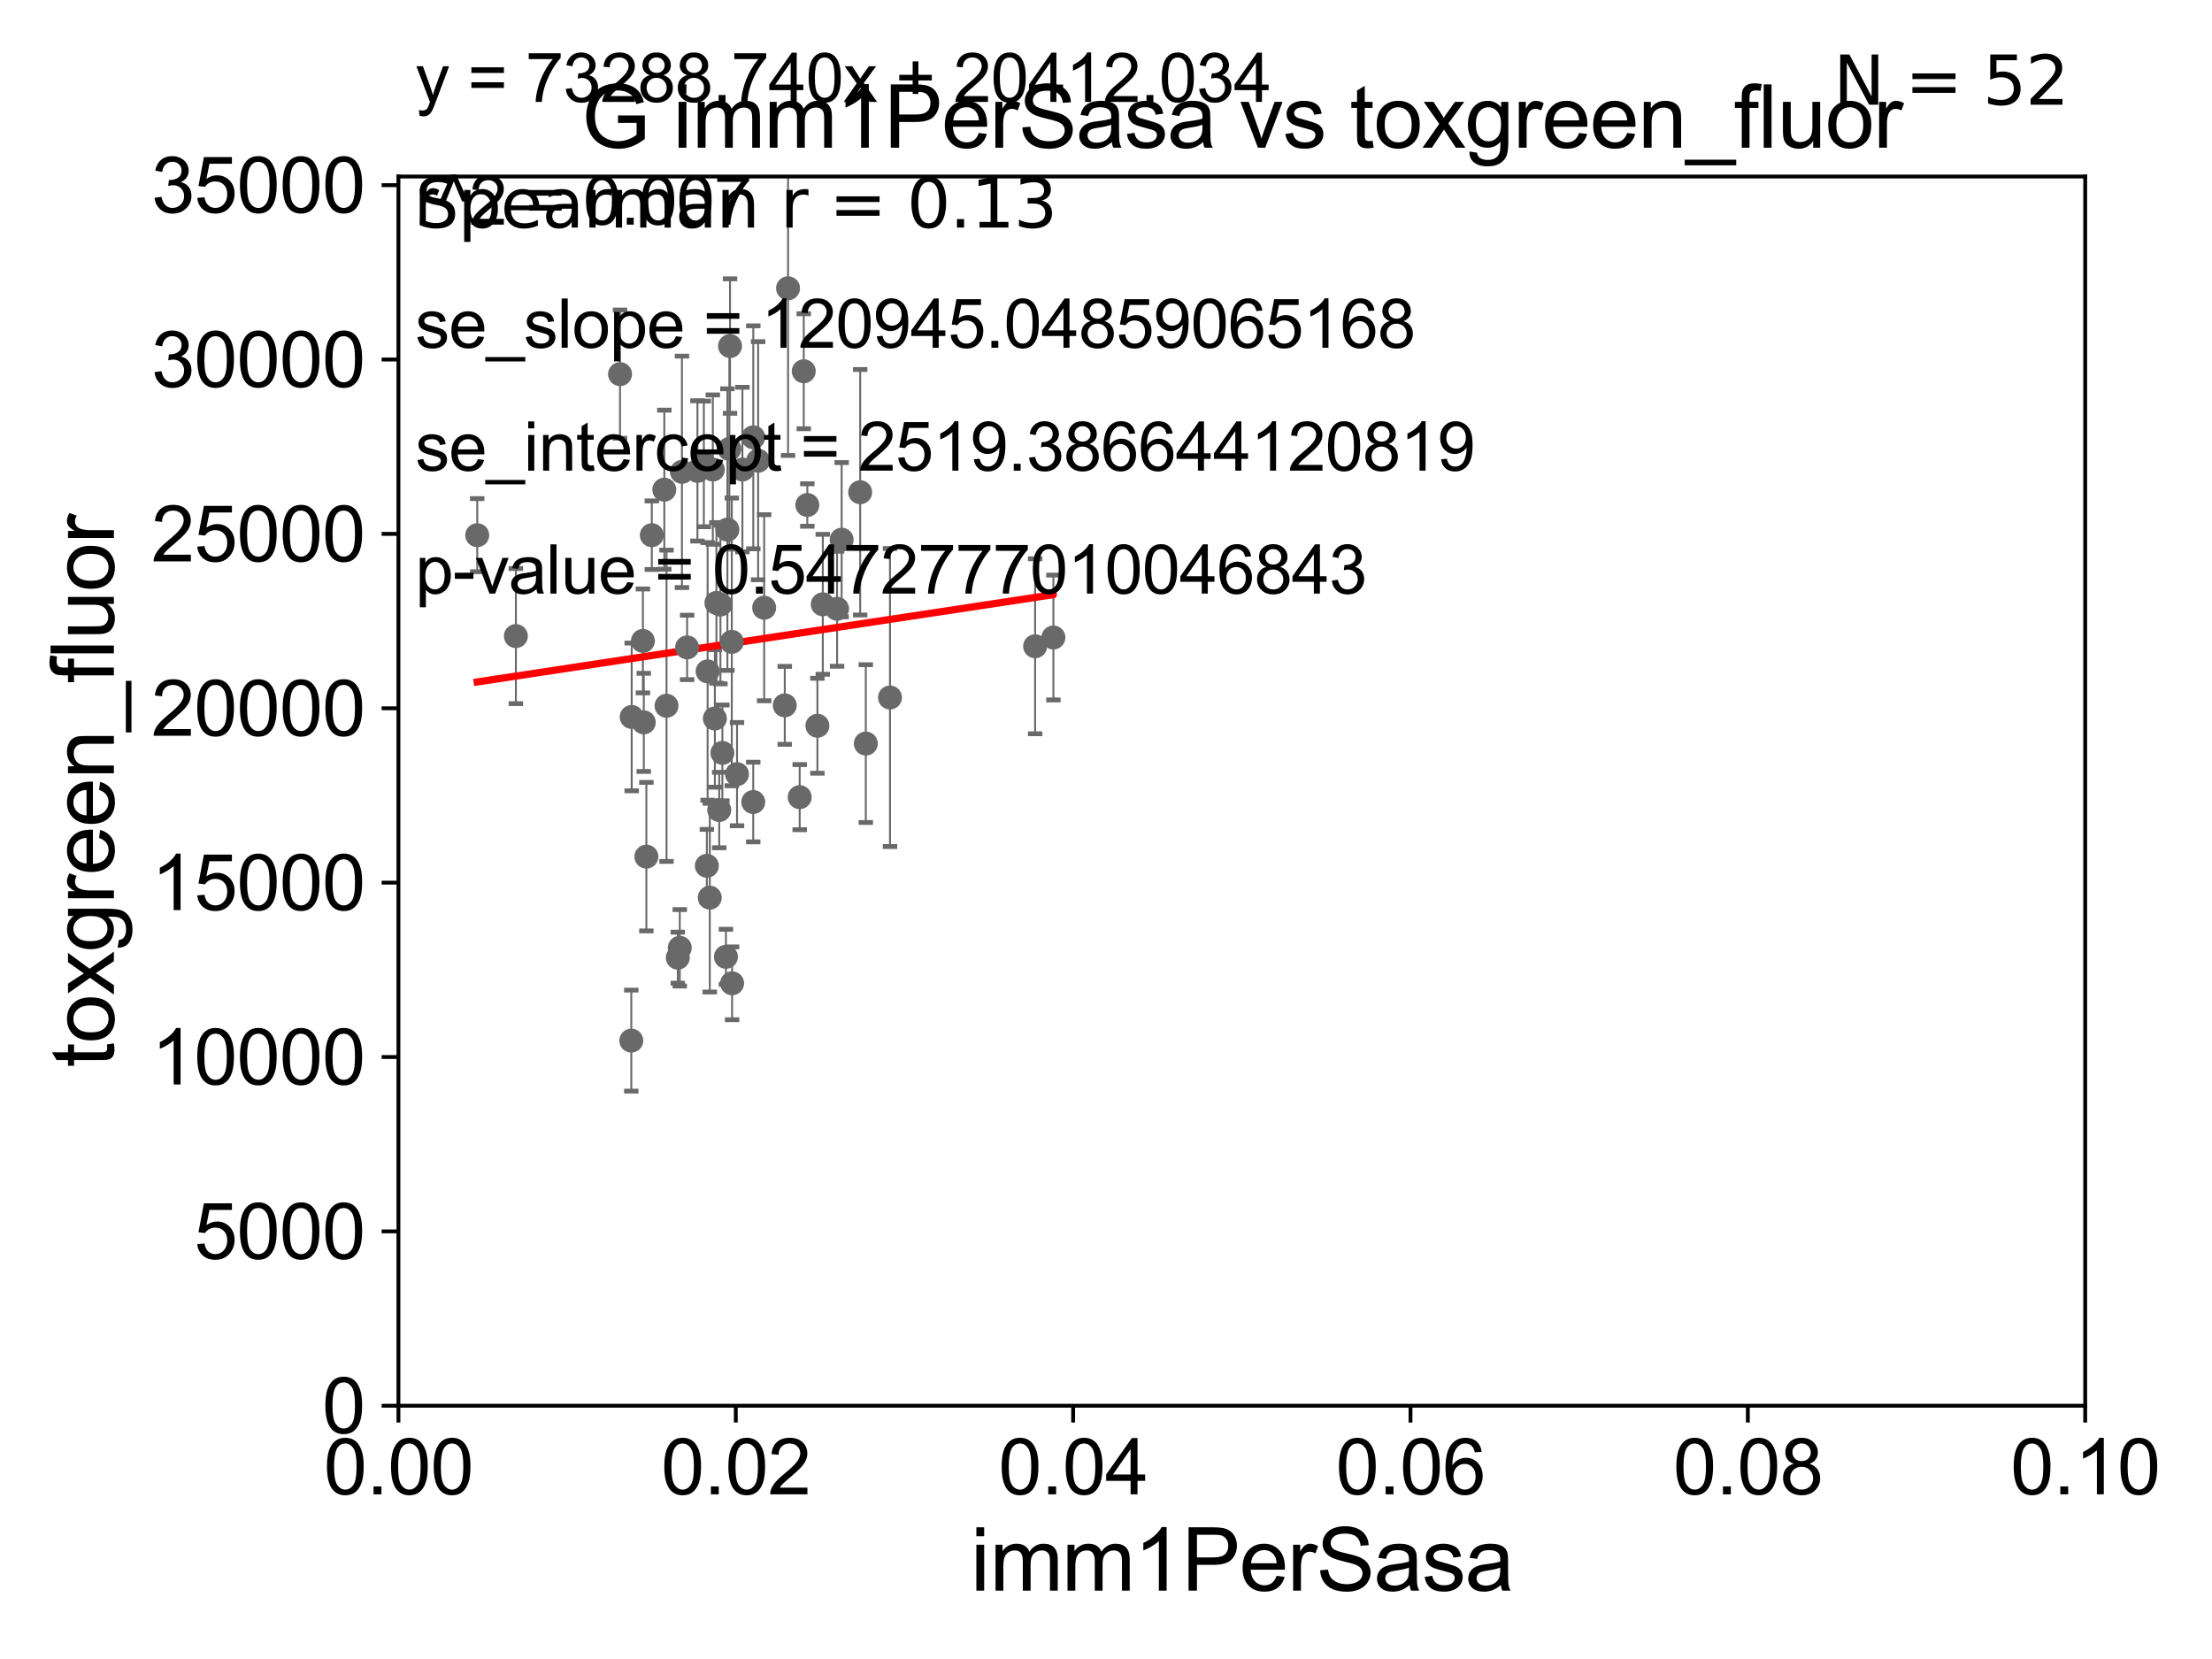 <?xml version="1.0" encoding="utf-8" standalone="no"?>
<!DOCTYPE svg PUBLIC "-//W3C//DTD SVG 1.1//EN"
  "http://www.w3.org/Graphics/SVG/1.1/DTD/svg11.dtd">
<svg xmlns:xlink="http://www.w3.org/1999/xlink" width="460.8pt" height="345.6pt" viewBox="0 0 460.8 345.6" xmlns="http://www.w3.org/2000/svg" version="1.1">
 <defs>
  <style type="text/css">*{stroke-linejoin: round; stroke-linecap: butt}</style>
 </defs>
 <g id="figure_1">
  <g id="patch_1">
   <path d="M 0 345.6 
L 460.8 345.6 
L 460.8 0 
L 0 0 
z
" style="fill: #ffffff"/>
  </g>
  <g id="axes_1">
   <g id="patch_2">
    <path d="M 83 292.84 
L 434.385 292.84 
L 434.385 36.775 
L 83 36.775 
z
" style="fill: #ffffff"/>
   </g>
   <g id="PathCollection_1">
    <defs>
     <path id="maab9f9e628" d="M 0 1.118 
C 0.297 1.118 0.581 1 0.791 0.791 
C 1 0.581 1.118 0.297 1.118 0 
C 1.118 -0.297 1 -0.581 0.791 -0.791 
C 0.581 -1 0.297 -1.118 0 -1.118 
C -0.297 -1.118 -0.581 -1 -0.791 -0.791 
C -1 -0.581 -1.118 -0.297 -1.118 0 
C -1.118 0.297 -1 0.581 -0.791 0.791 
C -0.581 1 -0.297 1.118 0 1.118 
z
" style="stroke: #696969"/>
    </defs>
    <g clip-path="url(#pd9ef2d0412)">
     <use xlink:href="#maab9f9e628" x="99.416" y="111.488" style="fill: #696969; stroke: #696969"/>
     <use xlink:href="#maab9f9e628" x="168.18" y="105.2" style="fill: #696969; stroke: #696969"/>
     <use xlink:href="#maab9f9e628" x="171.404" y="125.886" style="fill: #696969; stroke: #696969"/>
     <use xlink:href="#maab9f9e628" x="167.437" y="77.339" style="fill: #696969; stroke: #696969"/>
     <use xlink:href="#maab9f9e628" x="134.111" y="150.485" style="fill: #696969; stroke: #696969"/>
     <use xlink:href="#maab9f9e628" x="141.609" y="197.448" style="fill: #696969; stroke: #696969"/>
     <use xlink:href="#maab9f9e628" x="151.225" y="199.322" style="fill: #696969; stroke: #696969"/>
     <use xlink:href="#maab9f9e628" x="156.924" y="91.102" style="fill: #696969; stroke: #696969"/>
     <use xlink:href="#maab9f9e628" x="215.638" y="134.63" style="fill: #696969; stroke: #696969"/>
     <use xlink:href="#maab9f9e628" x="131.593" y="149.352" style="fill: #696969; stroke: #696969"/>
     <use xlink:href="#maab9f9e628" x="150.485" y="156.841" style="fill: #696969; stroke: #696969"/>
     <use xlink:href="#maab9f9e628" x="157.935" y="95.974" style="fill: #696969; stroke: #696969"/>
     <use xlink:href="#maab9f9e628" x="153.535" y="161.27" style="fill: #696969; stroke: #696969"/>
     <use xlink:href="#maab9f9e628" x="143.138" y="134.865" style="fill: #696969; stroke: #696969"/>
     <use xlink:href="#maab9f9e628" x="219.441" y="132.803" style="fill: #696969; stroke: #696969"/>
     <use xlink:href="#maab9f9e628" x="133.93" y="133.517" style="fill: #696969; stroke: #696969"/>
     <use xlink:href="#maab9f9e628" x="166.591" y="166.06" style="fill: #696969; stroke: #696969"/>
     <use xlink:href="#maab9f9e628" x="147.859" y="186.998" style="fill: #696969; stroke: #696969"/>
     <use xlink:href="#maab9f9e628" x="159.19" y="126.6" style="fill: #696969; stroke: #696969"/>
     <use xlink:href="#maab9f9e628" x="147.25" y="180.365" style="fill: #696969; stroke: #696969"/>
     <use xlink:href="#maab9f9e628" x="134.651" y="178.452" style="fill: #696969; stroke: #696969"/>
     <use xlink:href="#maab9f9e628" x="170.281" y="151.189" style="fill: #696969; stroke: #696969"/>
     <use xlink:href="#maab9f9e628" x="185.401" y="145.302" style="fill: #696969; stroke: #696969"/>
     <use xlink:href="#maab9f9e628" x="131.513" y="216.78" style="fill: #696969; stroke: #696969"/>
     <use xlink:href="#maab9f9e628" x="138.849" y="147.023" style="fill: #696969; stroke: #696969"/>
     <use xlink:href="#maab9f9e628" x="138.388" y="102.009" style="fill: #696969; stroke: #696969"/>
     <use xlink:href="#maab9f9e628" x="141.198" y="199.497" style="fill: #696969; stroke: #696969"/>
     <use xlink:href="#maab9f9e628" x="142.064" y="98.294" style="fill: #696969; stroke: #696969"/>
     <use xlink:href="#maab9f9e628" x="107.466" y="132.506" style="fill: #696969; stroke: #696969"/>
     <use xlink:href="#maab9f9e628" x="151.937" y="93.526" style="fill: #696969; stroke: #696969"/>
     <use xlink:href="#maab9f9e628" x="135.785" y="111.489" style="fill: #696969; stroke: #696969"/>
     <use xlink:href="#maab9f9e628" x="174.378" y="126.822" style="fill: #696969; stroke: #696969"/>
     <use xlink:href="#maab9f9e628" x="129.164" y="77.939" style="fill: #696969; stroke: #696969"/>
     <use xlink:href="#maab9f9e628" x="145.289" y="98.095" style="fill: #696969; stroke: #696969"/>
     <use xlink:href="#maab9f9e628" x="152.077" y="72.091" style="fill: #696969; stroke: #696969"/>
     <use xlink:href="#maab9f9e628" x="180.362" y="154.9" style="fill: #696969; stroke: #696969"/>
     <use xlink:href="#maab9f9e628" x="163.478" y="146.936" style="fill: #696969; stroke: #696969"/>
     <use xlink:href="#maab9f9e628" x="147.407" y="139.863" style="fill: #696969; stroke: #696969"/>
     <use xlink:href="#maab9f9e628" x="146.624" y="96.642" style="fill: #696969; stroke: #696969"/>
     <use xlink:href="#maab9f9e628" x="154.658" y="97.813" style="fill: #696969; stroke: #696969"/>
     <use xlink:href="#maab9f9e628" x="148.922" y="149.673" style="fill: #696969; stroke: #696969"/>
     <use xlink:href="#maab9f9e628" x="148.497" y="97.821" style="fill: #696969; stroke: #696969"/>
     <use xlink:href="#maab9f9e628" x="156.913" y="167.075" style="fill: #696969; stroke: #696969"/>
     <use xlink:href="#maab9f9e628" x="179.19" y="102.541" style="fill: #696969; stroke: #696969"/>
     <use xlink:href="#maab9f9e628" x="149.244" y="125.59" style="fill: #696969; stroke: #696969"/>
     <use xlink:href="#maab9f9e628" x="150.078" y="125.939" style="fill: #696969; stroke: #696969"/>
     <use xlink:href="#maab9f9e628" x="149.828" y="168.741" style="fill: #696969; stroke: #696969"/>
     <use xlink:href="#maab9f9e628" x="151.53" y="110.328" style="fill: #696969; stroke: #696969"/>
     <use xlink:href="#maab9f9e628" x="152.446" y="133.718" style="fill: #696969; stroke: #696969"/>
     <use xlink:href="#maab9f9e628" x="164.164" y="60.054" style="fill: #696969; stroke: #696969"/>
     <use xlink:href="#maab9f9e628" x="175.33" y="112.428" style="fill: #696969; stroke: #696969"/>
     <use xlink:href="#maab9f9e628" x="152.509" y="204.84" style="fill: #696969; stroke: #696969"/>
    </g>
   </g>
   <g id="matplotlib.axis_1">
    <g id="xtick_1">
     <g id="line2d_1">
      <defs>
       <path id="m93952b46c8" d="M 0 0 
L 0 3.5 
" style="stroke: #000000; stroke-width: 0.8"/>
      </defs>
      <g>
       <use xlink:href="#m93952b46c8" x="83" y="292.84" style="stroke: #000000; stroke-width: 0.8"/>
      </g>
     </g>
     <g id="text_1">
      <!-- 0.00 -->
      <g transform="translate(67.431 311.293)scale(0.16 -0.16)">
       <defs>
        <path id="ArialMT-30" d="M 266 2259 
Q 266 3072 433 3567 
Q 600 4063 929 4331 
Q 1259 4600 1759 4600 
Q 2128 4600 2406 4451 
Q 2684 4303 2865 4023 
Q 3047 3744 3150 3342 
Q 3253 2941 3253 2259 
Q 3253 1453 3087 958 
Q 2922 463 2592 192 
Q 2263 -78 1759 -78 
Q 1097 -78 719 397 
Q 266 969 266 2259 
z
M 844 2259 
Q 844 1131 1108 757 
Q 1372 384 1759 384 
Q 2147 384 2411 759 
Q 2675 1134 2675 2259 
Q 2675 3391 2411 3762 
Q 2147 4134 1753 4134 
Q 1366 4134 1134 3806 
Q 844 3388 844 2259 
z
" transform="scale(0.016)"/>
        <path id="ArialMT-2e" d="M 581 0 
L 581 641 
L 1222 641 
L 1222 0 
L 581 0 
z
" transform="scale(0.016)"/>
       </defs>
       <use xlink:href="#ArialMT-30"/>
       <use xlink:href="#ArialMT-2e" x="55.615"/>
       <use xlink:href="#ArialMT-30" x="83.398"/>
       <use xlink:href="#ArialMT-30" x="139.014"/>
      </g>
     </g>
    </g>
    <g id="xtick_2">
     <g id="line2d_2">
      <g>
       <use xlink:href="#m93952b46c8" x="153.277" y="292.84" style="stroke: #000000; stroke-width: 0.8"/>
      </g>
     </g>
     <g id="text_2">
      <!-- 0.02 -->
      <g transform="translate(137.708 311.293)scale(0.16 -0.16)">
       <defs>
        <path id="ArialMT-32" d="M 3222 541 
L 3222 0 
L 194 0 
Q 188 203 259 391 
Q 375 700 629 1000 
Q 884 1300 1366 1694 
Q 2113 2306 2375 2664 
Q 2638 3022 2638 3341 
Q 2638 3675 2398 3904 
Q 2159 4134 1775 4134 
Q 1369 4134 1125 3890 
Q 881 3647 878 3216 
L 300 3275 
Q 359 3922 746 4261 
Q 1134 4600 1788 4600 
Q 2447 4600 2831 4234 
Q 3216 3869 3216 3328 
Q 3216 3053 3103 2787 
Q 2991 2522 2730 2228 
Q 2469 1934 1863 1422 
Q 1356 997 1212 845 
Q 1069 694 975 541 
L 3222 541 
z
" transform="scale(0.016)"/>
       </defs>
       <use xlink:href="#ArialMT-30"/>
       <use xlink:href="#ArialMT-2e" x="55.615"/>
       <use xlink:href="#ArialMT-30" x="83.398"/>
       <use xlink:href="#ArialMT-32" x="139.014"/>
      </g>
     </g>
    </g>
    <g id="xtick_3">
     <g id="line2d_3">
      <g>
       <use xlink:href="#m93952b46c8" x="223.554" y="292.84" style="stroke: #000000; stroke-width: 0.8"/>
      </g>
     </g>
     <g id="text_3">
      <!-- 0.04 -->
      <g transform="translate(207.985 311.293)scale(0.16 -0.16)">
       <defs>
        <path id="ArialMT-34" d="M 2069 0 
L 2069 1097 
L 81 1097 
L 81 1613 
L 2172 4581 
L 2631 4581 
L 2631 1613 
L 3250 1613 
L 3250 1097 
L 2631 1097 
L 2631 0 
L 2069 0 
z
M 2069 1613 
L 2069 3678 
L 634 1613 
L 2069 1613 
z
" transform="scale(0.016)"/>
       </defs>
       <use xlink:href="#ArialMT-30"/>
       <use xlink:href="#ArialMT-2e" x="55.615"/>
       <use xlink:href="#ArialMT-30" x="83.398"/>
       <use xlink:href="#ArialMT-34" x="139.014"/>
      </g>
     </g>
    </g>
    <g id="xtick_4">
     <g id="line2d_4">
      <g>
       <use xlink:href="#m93952b46c8" x="293.831" y="292.84" style="stroke: #000000; stroke-width: 0.8"/>
      </g>
     </g>
     <g id="text_4">
      <!-- 0.06 -->
      <g transform="translate(278.262 311.293)scale(0.16 -0.16)">
       <defs>
        <path id="ArialMT-36" d="M 3184 3459 
L 2625 3416 
Q 2550 3747 2413 3897 
Q 2184 4138 1850 4138 
Q 1581 4138 1378 3988 
Q 1113 3794 959 3422 
Q 806 3050 800 2363 
Q 1003 2672 1297 2822 
Q 1591 2972 1913 2972 
Q 2475 2972 2870 2558 
Q 3266 2144 3266 1488 
Q 3266 1056 3080 686 
Q 2894 316 2569 119 
Q 2244 -78 1831 -78 
Q 1128 -78 684 439 
Q 241 956 241 2144 
Q 241 3472 731 4075 
Q 1159 4600 1884 4600 
Q 2425 4600 2770 4297 
Q 3116 3994 3184 3459 
z
M 888 1484 
Q 888 1194 1011 928 
Q 1134 663 1356 523 
Q 1578 384 1822 384 
Q 2178 384 2434 671 
Q 2691 959 2691 1453 
Q 2691 1928 2437 2201 
Q 2184 2475 1800 2475 
Q 1419 2475 1153 2201 
Q 888 1928 888 1484 
z
" transform="scale(0.016)"/>
       </defs>
       <use xlink:href="#ArialMT-30"/>
       <use xlink:href="#ArialMT-2e" x="55.615"/>
       <use xlink:href="#ArialMT-30" x="83.398"/>
       <use xlink:href="#ArialMT-36" x="139.014"/>
      </g>
     </g>
    </g>
    <g id="xtick_5">
     <g id="line2d_5">
      <g>
       <use xlink:href="#m93952b46c8" x="364.108" y="292.84" style="stroke: #000000; stroke-width: 0.8"/>
      </g>
     </g>
     <g id="text_5">
      <!-- 0.08 -->
      <g transform="translate(348.539 311.293)scale(0.16 -0.16)">
       <defs>
        <path id="ArialMT-38" d="M 1131 2484 
Q 781 2613 612 2850 
Q 444 3088 444 3419 
Q 444 3919 803 4259 
Q 1163 4600 1759 4600 
Q 2359 4600 2725 4251 
Q 3091 3903 3091 3403 
Q 3091 3084 2923 2848 
Q 2756 2613 2416 2484 
Q 2838 2347 3058 2040 
Q 3278 1734 3278 1309 
Q 3278 722 2862 322 
Q 2447 -78 1769 -78 
Q 1091 -78 675 323 
Q 259 725 259 1325 
Q 259 1772 486 2073 
Q 713 2375 1131 2484 
z
M 1019 3438 
Q 1019 3113 1228 2906 
Q 1438 2700 1772 2700 
Q 2097 2700 2305 2904 
Q 2513 3109 2513 3406 
Q 2513 3716 2298 3927 
Q 2084 4138 1766 4138 
Q 1444 4138 1231 3931 
Q 1019 3725 1019 3438 
z
M 838 1322 
Q 838 1081 952 856 
Q 1066 631 1291 507 
Q 1516 384 1775 384 
Q 2178 384 2440 643 
Q 2703 903 2703 1303 
Q 2703 1709 2433 1975 
Q 2163 2241 1756 2241 
Q 1359 2241 1098 1978 
Q 838 1716 838 1322 
z
" transform="scale(0.016)"/>
       </defs>
       <use xlink:href="#ArialMT-30"/>
       <use xlink:href="#ArialMT-2e" x="55.615"/>
       <use xlink:href="#ArialMT-30" x="83.398"/>
       <use xlink:href="#ArialMT-38" x="139.014"/>
      </g>
     </g>
    </g>
    <g id="xtick_6">
     <g id="line2d_6">
      <g>
       <use xlink:href="#m93952b46c8" x="434.385" y="292.84" style="stroke: #000000; stroke-width: 0.8"/>
      </g>
     </g>
     <g id="text_6">
      <!-- 0.10 -->
      <g transform="translate(418.816 311.293)scale(0.16 -0.16)">
       <defs>
        <path id="ArialMT-31" d="M 2384 0 
L 1822 0 
L 1822 3584 
Q 1619 3391 1289 3197 
Q 959 3003 697 2906 
L 697 3450 
Q 1169 3672 1522 3987 
Q 1875 4303 2022 4600 
L 2384 4600 
L 2384 0 
z
" transform="scale(0.016)"/>
       </defs>
       <use xlink:href="#ArialMT-30"/>
       <use xlink:href="#ArialMT-2e" x="55.615"/>
       <use xlink:href="#ArialMT-31" x="83.398"/>
       <use xlink:href="#ArialMT-30" x="139.014"/>
      </g>
     </g>
    </g>
    <g id="text_7">
     <!-- imm1PerSasa -->
     <g transform="translate(202.177 331.357)scale(0.18 -0.18)">
      <defs>
       <path id="ArialMT-69" d="M 425 3934 
L 425 4581 
L 988 4581 
L 988 3934 
L 425 3934 
z
M 425 0 
L 425 3319 
L 988 3319 
L 988 0 
L 425 0 
z
" transform="scale(0.016)"/>
       <path id="ArialMT-6d" d="M 422 0 
L 422 3319 
L 925 3319 
L 925 2853 
Q 1081 3097 1340 3245 
Q 1600 3394 1931 3394 
Q 2300 3394 2536 3241 
Q 2772 3088 2869 2813 
Q 3263 3394 3894 3394 
Q 4388 3394 4653 3120 
Q 4919 2847 4919 2278 
L 4919 0 
L 4359 0 
L 4359 2091 
Q 4359 2428 4304 2576 
Q 4250 2725 4106 2815 
Q 3963 2906 3769 2906 
Q 3419 2906 3187 2673 
Q 2956 2441 2956 1928 
L 2956 0 
L 2394 0 
L 2394 2156 
Q 2394 2531 2256 2718 
Q 2119 2906 1806 2906 
Q 1569 2906 1367 2781 
Q 1166 2656 1075 2415 
Q 984 2175 984 1722 
L 984 0 
L 422 0 
z
" transform="scale(0.016)"/>
       <path id="ArialMT-50" d="M 494 0 
L 494 4581 
L 2222 4581 
Q 2678 4581 2919 4538 
Q 3256 4481 3484 4323 
Q 3713 4166 3852 3881 
Q 3991 3597 3991 3256 
Q 3991 2672 3619 2267 
Q 3247 1863 2275 1863 
L 1100 1863 
L 1100 0 
L 494 0 
z
M 1100 2403 
L 2284 2403 
Q 2872 2403 3119 2622 
Q 3366 2841 3366 3238 
Q 3366 3525 3220 3729 
Q 3075 3934 2838 4000 
Q 2684 4041 2272 4041 
L 1100 4041 
L 1100 2403 
z
" transform="scale(0.016)"/>
       <path id="ArialMT-65" d="M 2694 1069 
L 3275 997 
Q 3138 488 2766 206 
Q 2394 -75 1816 -75 
Q 1088 -75 661 373 
Q 234 822 234 1631 
Q 234 2469 665 2931 
Q 1097 3394 1784 3394 
Q 2450 3394 2872 2941 
Q 3294 2488 3294 1666 
Q 3294 1616 3291 1516 
L 816 1516 
Q 847 969 1125 678 
Q 1403 388 1819 388 
Q 2128 388 2347 550 
Q 2566 713 2694 1069 
z
M 847 1978 
L 2700 1978 
Q 2663 2397 2488 2606 
Q 2219 2931 1791 2931 
Q 1403 2931 1139 2672 
Q 875 2413 847 1978 
z
" transform="scale(0.016)"/>
       <path id="ArialMT-72" d="M 416 0 
L 416 3319 
L 922 3319 
L 922 2816 
Q 1116 3169 1280 3281 
Q 1444 3394 1641 3394 
Q 1925 3394 2219 3213 
L 2025 2691 
Q 1819 2813 1613 2813 
Q 1428 2813 1281 2702 
Q 1134 2591 1072 2394 
Q 978 2094 978 1738 
L 978 0 
L 416 0 
z
" transform="scale(0.016)"/>
       <path id="ArialMT-53" d="M 288 1472 
L 859 1522 
Q 900 1178 1048 958 
Q 1197 738 1509 602 
Q 1822 466 2213 466 
Q 2559 466 2825 569 
Q 3091 672 3220 851 
Q 3350 1031 3350 1244 
Q 3350 1459 3225 1620 
Q 3100 1781 2813 1891 
Q 2628 1963 1997 2114 
Q 1366 2266 1113 2400 
Q 784 2572 623 2826 
Q 463 3081 463 3397 
Q 463 3744 659 4045 
Q 856 4347 1234 4503 
Q 1613 4659 2075 4659 
Q 2584 4659 2973 4495 
Q 3363 4331 3572 4012 
Q 3781 3694 3797 3291 
L 3216 3247 
Q 3169 3681 2898 3903 
Q 2628 4125 2100 4125 
Q 1550 4125 1298 3923 
Q 1047 3722 1047 3438 
Q 1047 3191 1225 3031 
Q 1400 2872 2139 2705 
Q 2878 2538 3153 2413 
Q 3553 2228 3743 1945 
Q 3934 1663 3934 1294 
Q 3934 928 3725 604 
Q 3516 281 3123 101 
Q 2731 -78 2241 -78 
Q 1619 -78 1198 103 
Q 778 284 539 648 
Q 300 1013 288 1472 
z
" transform="scale(0.016)"/>
       <path id="ArialMT-61" d="M 2588 409 
Q 2275 144 1986 34 
Q 1697 -75 1366 -75 
Q 819 -75 525 192 
Q 231 459 231 875 
Q 231 1119 342 1320 
Q 453 1522 633 1644 
Q 813 1766 1038 1828 
Q 1203 1872 1538 1913 
Q 2219 1994 2541 2106 
Q 2544 2222 2544 2253 
Q 2544 2597 2384 2738 
Q 2169 2928 1744 2928 
Q 1347 2928 1158 2789 
Q 969 2650 878 2297 
L 328 2372 
Q 403 2725 575 2942 
Q 747 3159 1072 3276 
Q 1397 3394 1825 3394 
Q 2250 3394 2515 3294 
Q 2781 3194 2906 3042 
Q 3031 2891 3081 2659 
Q 3109 2516 3109 2141 
L 3109 1391 
Q 3109 606 3145 398 
Q 3181 191 3288 0 
L 2700 0 
Q 2613 175 2588 409 
z
M 2541 1666 
Q 2234 1541 1622 1453 
Q 1275 1403 1131 1340 
Q 988 1278 909 1158 
Q 831 1038 831 891 
Q 831 666 1001 516 
Q 1172 366 1500 366 
Q 1825 366 2078 508 
Q 2331 650 2450 897 
Q 2541 1088 2541 1459 
L 2541 1666 
z
" transform="scale(0.016)"/>
       <path id="ArialMT-73" d="M 197 991 
L 753 1078 
Q 800 744 1014 566 
Q 1228 388 1613 388 
Q 2000 388 2187 545 
Q 2375 703 2375 916 
Q 2375 1106 2209 1216 
Q 2094 1291 1634 1406 
Q 1016 1563 777 1677 
Q 538 1791 414 1992 
Q 291 2194 291 2438 
Q 291 2659 392 2848 
Q 494 3038 669 3163 
Q 800 3259 1026 3326 
Q 1253 3394 1513 3394 
Q 1903 3394 2198 3281 
Q 2494 3169 2634 2976 
Q 2775 2784 2828 2463 
L 2278 2388 
Q 2241 2644 2061 2787 
Q 1881 2931 1553 2931 
Q 1166 2931 1000 2803 
Q 834 2675 834 2503 
Q 834 2394 903 2306 
Q 972 2216 1119 2156 
Q 1203 2125 1616 2013 
Q 2213 1853 2448 1751 
Q 2684 1650 2818 1456 
Q 2953 1263 2953 975 
Q 2953 694 2789 445 
Q 2625 197 2315 61 
Q 2006 -75 1616 -75 
Q 969 -75 630 194 
Q 291 463 197 991 
z
" transform="scale(0.016)"/>
      </defs>
      <use xlink:href="#ArialMT-69"/>
      <use xlink:href="#ArialMT-6d" x="22.217"/>
      <use xlink:href="#ArialMT-6d" x="105.518"/>
      <use xlink:href="#ArialMT-31" x="188.818"/>
      <use xlink:href="#ArialMT-50" x="244.434"/>
      <use xlink:href="#ArialMT-65" x="311.133"/>
      <use xlink:href="#ArialMT-72" x="366.748"/>
      <use xlink:href="#ArialMT-53" x="400.049"/>
      <use xlink:href="#ArialMT-61" x="466.748"/>
      <use xlink:href="#ArialMT-73" x="522.363"/>
      <use xlink:href="#ArialMT-61" x="572.363"/>
     </g>
    </g>
   </g>
   <g id="matplotlib.axis_2">
    <g id="ytick_1">
     <g id="line2d_7">
      <defs>
       <path id="m17e9be5f33" d="M 0 0 
L -3.5 0 
" style="stroke: #000000; stroke-width: 0.8"/>
      </defs>
      <g>
       <use xlink:href="#m17e9be5f33" x="83" y="292.84" style="stroke: #000000; stroke-width: 0.8"/>
      </g>
     </g>
     <g id="text_8">
      <!-- 0 -->
      <g transform="translate(67.103 298.566)scale(0.16 -0.16)">
       <use xlink:href="#ArialMT-30"/>
      </g>
     </g>
    </g>
    <g id="ytick_2">
     <g id="line2d_8">
      <g>
       <use xlink:href="#m17e9be5f33" x="83" y="256.516" style="stroke: #000000; stroke-width: 0.8"/>
      </g>
     </g>
     <g id="text_9">
      <!-- 5000 -->
      <g transform="translate(40.41 262.242)scale(0.16 -0.16)">
       <defs>
        <path id="ArialMT-35" d="M 266 1200 
L 856 1250 
Q 922 819 1161 601 
Q 1400 384 1738 384 
Q 2144 384 2425 690 
Q 2706 997 2706 1503 
Q 2706 1984 2436 2262 
Q 2166 2541 1728 2541 
Q 1456 2541 1237 2417 
Q 1019 2294 894 2097 
L 366 2166 
L 809 4519 
L 3088 4519 
L 3088 3981 
L 1259 3981 
L 1013 2750 
Q 1425 3038 1878 3038 
Q 2478 3038 2890 2622 
Q 3303 2206 3303 1553 
Q 3303 931 2941 478 
Q 2500 -78 1738 -78 
Q 1113 -78 717 272 
Q 322 622 266 1200 
z
" transform="scale(0.016)"/>
       </defs>
       <use xlink:href="#ArialMT-35"/>
       <use xlink:href="#ArialMT-30" x="55.615"/>
       <use xlink:href="#ArialMT-30" x="111.23"/>
       <use xlink:href="#ArialMT-30" x="166.846"/>
      </g>
     </g>
    </g>
    <g id="ytick_3">
     <g id="line2d_9">
      <g>
       <use xlink:href="#m17e9be5f33" x="83" y="220.192" style="stroke: #000000; stroke-width: 0.8"/>
      </g>
     </g>
     <g id="text_10">
      <!-- 10000 -->
      <g transform="translate(31.512 225.918)scale(0.16 -0.16)">
       <use xlink:href="#ArialMT-31"/>
       <use xlink:href="#ArialMT-30" x="55.615"/>
       <use xlink:href="#ArialMT-30" x="111.23"/>
       <use xlink:href="#ArialMT-30" x="166.846"/>
       <use xlink:href="#ArialMT-30" x="222.461"/>
      </g>
     </g>
    </g>
    <g id="ytick_4">
     <g id="line2d_10">
      <g>
       <use xlink:href="#m17e9be5f33" x="83" y="183.867" style="stroke: #000000; stroke-width: 0.8"/>
      </g>
     </g>
     <g id="text_11">
      <!-- 15000 -->
      <g transform="translate(31.512 189.594)scale(0.16 -0.16)">
       <use xlink:href="#ArialMT-31"/>
       <use xlink:href="#ArialMT-35" x="55.615"/>
       <use xlink:href="#ArialMT-30" x="111.23"/>
       <use xlink:href="#ArialMT-30" x="166.846"/>
       <use xlink:href="#ArialMT-30" x="222.461"/>
      </g>
     </g>
    </g>
    <g id="ytick_5">
     <g id="line2d_11">
      <g>
       <use xlink:href="#m17e9be5f33" x="83" y="147.543" style="stroke: #000000; stroke-width: 0.8"/>
      </g>
     </g>
     <g id="text_12">
      <!-- 20000 -->
      <g transform="translate(31.512 153.27)scale(0.16 -0.16)">
       <use xlink:href="#ArialMT-32"/>
       <use xlink:href="#ArialMT-30" x="55.615"/>
       <use xlink:href="#ArialMT-30" x="111.23"/>
       <use xlink:href="#ArialMT-30" x="166.846"/>
       <use xlink:href="#ArialMT-30" x="222.461"/>
      </g>
     </g>
    </g>
    <g id="ytick_6">
     <g id="line2d_12">
      <g>
       <use xlink:href="#m17e9be5f33" x="83" y="111.219" style="stroke: #000000; stroke-width: 0.8"/>
      </g>
     </g>
     <g id="text_13">
      <!-- 25000 -->
      <g transform="translate(31.512 116.945)scale(0.16 -0.16)">
       <use xlink:href="#ArialMT-32"/>
       <use xlink:href="#ArialMT-35" x="55.615"/>
       <use xlink:href="#ArialMT-30" x="111.23"/>
       <use xlink:href="#ArialMT-30" x="166.846"/>
       <use xlink:href="#ArialMT-30" x="222.461"/>
      </g>
     </g>
    </g>
    <g id="ytick_7">
     <g id="line2d_13">
      <g>
       <use xlink:href="#m17e9be5f33" x="83" y="74.895" style="stroke: #000000; stroke-width: 0.8"/>
      </g>
     </g>
     <g id="text_14">
      <!-- 30000 -->
      <g transform="translate(31.512 80.621)scale(0.16 -0.16)">
       <defs>
        <path id="ArialMT-33" d="M 269 1209 
L 831 1284 
Q 928 806 1161 595 
Q 1394 384 1728 384 
Q 2125 384 2398 659 
Q 2672 934 2672 1341 
Q 2672 1728 2419 1979 
Q 2166 2231 1775 2231 
Q 1616 2231 1378 2169 
L 1441 2663 
Q 1497 2656 1531 2656 
Q 1891 2656 2178 2843 
Q 2466 3031 2466 3422 
Q 2466 3731 2256 3934 
Q 2047 4138 1716 4138 
Q 1388 4138 1169 3931 
Q 950 3725 888 3313 
L 325 3413 
Q 428 3978 793 4289 
Q 1159 4600 1703 4600 
Q 2078 4600 2393 4439 
Q 2709 4278 2876 4000 
Q 3044 3722 3044 3409 
Q 3044 3113 2884 2869 
Q 2725 2625 2413 2481 
Q 2819 2388 3044 2092 
Q 3269 1797 3269 1353 
Q 3269 753 2831 336 
Q 2394 -81 1725 -81 
Q 1122 -81 723 278 
Q 325 638 269 1209 
z
" transform="scale(0.016)"/>
       </defs>
       <use xlink:href="#ArialMT-33"/>
       <use xlink:href="#ArialMT-30" x="55.615"/>
       <use xlink:href="#ArialMT-30" x="111.23"/>
       <use xlink:href="#ArialMT-30" x="166.846"/>
       <use xlink:href="#ArialMT-30" x="222.461"/>
      </g>
     </g>
    </g>
    <g id="ytick_8">
     <g id="line2d_14">
      <g>
       <use xlink:href="#m17e9be5f33" x="83" y="38.571" style="stroke: #000000; stroke-width: 0.8"/>
      </g>
     </g>
     <g id="text_15">
      <!-- 35000 -->
      <g transform="translate(31.512 44.297)scale(0.16 -0.16)">
       <use xlink:href="#ArialMT-33"/>
       <use xlink:href="#ArialMT-35" x="55.615"/>
       <use xlink:href="#ArialMT-30" x="111.23"/>
       <use xlink:href="#ArialMT-30" x="166.846"/>
       <use xlink:href="#ArialMT-30" x="222.461"/>
      </g>
     </g>
    </g>
    <g id="text_16">
     <!-- toxgreen_fluor -->
     <g transform="translate(23.724 222.34)rotate(-90)scale(0.18 -0.18)">
      <defs>
       <path id="ArialMT-74" d="M 1650 503 
L 1731 6 
Q 1494 -44 1306 -44 
Q 1000 -44 831 53 
Q 663 150 594 308 
Q 525 466 525 972 
L 525 2881 
L 113 2881 
L 113 3319 
L 525 3319 
L 525 4141 
L 1084 4478 
L 1084 3319 
L 1650 3319 
L 1650 2881 
L 1084 2881 
L 1084 941 
Q 1084 700 1114 631 
Q 1144 563 1211 522 
Q 1278 481 1403 481 
Q 1497 481 1650 503 
z
" transform="scale(0.016)"/>
       <path id="ArialMT-6f" d="M 213 1659 
Q 213 2581 725 3025 
Q 1153 3394 1769 3394 
Q 2453 3394 2887 2945 
Q 3322 2497 3322 1706 
Q 3322 1066 3130 698 
Q 2938 331 2570 128 
Q 2203 -75 1769 -75 
Q 1072 -75 642 372 
Q 213 819 213 1659 
z
M 791 1659 
Q 791 1022 1069 705 
Q 1347 388 1769 388 
Q 2188 388 2466 706 
Q 2744 1025 2744 1678 
Q 2744 2294 2464 2611 
Q 2184 2928 1769 2928 
Q 1347 2928 1069 2612 
Q 791 2297 791 1659 
z
" transform="scale(0.016)"/>
       <path id="ArialMT-78" d="M 47 0 
L 1259 1725 
L 138 3319 
L 841 3319 
L 1350 2541 
Q 1494 2319 1581 2169 
Q 1719 2375 1834 2534 
L 2394 3319 
L 3066 3319 
L 1919 1756 
L 3153 0 
L 2463 0 
L 1781 1031 
L 1600 1309 
L 728 0 
L 47 0 
z
" transform="scale(0.016)"/>
       <path id="ArialMT-67" d="M 319 -275 
L 866 -356 
Q 900 -609 1056 -725 
Q 1266 -881 1628 -881 
Q 2019 -881 2231 -725 
Q 2444 -569 2519 -288 
Q 2563 -116 2559 434 
Q 2191 0 1641 0 
Q 956 0 581 494 
Q 206 988 206 1678 
Q 206 2153 378 2554 
Q 550 2956 876 3175 
Q 1203 3394 1644 3394 
Q 2231 3394 2613 2919 
L 2613 3319 
L 3131 3319 
L 3131 450 
Q 3131 -325 2973 -648 
Q 2816 -972 2473 -1159 
Q 2131 -1347 1631 -1347 
Q 1038 -1347 672 -1080 
Q 306 -813 319 -275 
z
M 784 1719 
Q 784 1066 1043 766 
Q 1303 466 1694 466 
Q 2081 466 2343 764 
Q 2606 1063 2606 1700 
Q 2606 2309 2336 2618 
Q 2066 2928 1684 2928 
Q 1309 2928 1046 2623 
Q 784 2319 784 1719 
z
" transform="scale(0.016)"/>
       <path id="ArialMT-6e" d="M 422 0 
L 422 3319 
L 928 3319 
L 928 2847 
Q 1294 3394 1984 3394 
Q 2284 3394 2536 3286 
Q 2788 3178 2913 3003 
Q 3038 2828 3088 2588 
Q 3119 2431 3119 2041 
L 3119 0 
L 2556 0 
L 2556 2019 
Q 2556 2363 2490 2533 
Q 2425 2703 2258 2804 
Q 2091 2906 1866 2906 
Q 1506 2906 1245 2678 
Q 984 2450 984 1813 
L 984 0 
L 422 0 
z
" transform="scale(0.016)"/>
       <path id="ArialMT-5f" d="M -97 -1272 
L -97 -866 
L 3631 -866 
L 3631 -1272 
L -97 -1272 
z
" transform="scale(0.016)"/>
       <path id="ArialMT-66" d="M 556 0 
L 556 2881 
L 59 2881 
L 59 3319 
L 556 3319 
L 556 3672 
Q 556 4006 616 4169 
Q 697 4388 901 4523 
Q 1106 4659 1475 4659 
Q 1713 4659 2000 4603 
L 1916 4113 
Q 1741 4144 1584 4144 
Q 1328 4144 1222 4034 
Q 1116 3925 1116 3625 
L 1116 3319 
L 1763 3319 
L 1763 2881 
L 1116 2881 
L 1116 0 
L 556 0 
z
" transform="scale(0.016)"/>
       <path id="ArialMT-6c" d="M 409 0 
L 409 4581 
L 972 4581 
L 972 0 
L 409 0 
z
" transform="scale(0.016)"/>
       <path id="ArialMT-75" d="M 2597 0 
L 2597 488 
Q 2209 -75 1544 -75 
Q 1250 -75 995 37 
Q 741 150 617 320 
Q 494 491 444 738 
Q 409 903 409 1263 
L 409 3319 
L 972 3319 
L 972 1478 
Q 972 1038 1006 884 
Q 1059 663 1231 536 
Q 1403 409 1656 409 
Q 1909 409 2131 539 
Q 2353 669 2445 892 
Q 2538 1116 2538 1541 
L 2538 3319 
L 3100 3319 
L 3100 0 
L 2597 0 
z
" transform="scale(0.016)"/>
      </defs>
      <use xlink:href="#ArialMT-74"/>
      <use xlink:href="#ArialMT-6f" x="27.783"/>
      <use xlink:href="#ArialMT-78" x="83.398"/>
      <use xlink:href="#ArialMT-67" x="133.398"/>
      <use xlink:href="#ArialMT-72" x="189.014"/>
      <use xlink:href="#ArialMT-65" x="222.314"/>
      <use xlink:href="#ArialMT-65" x="277.93"/>
      <use xlink:href="#ArialMT-6e" x="333.545"/>
      <use xlink:href="#ArialMT-5f" x="389.16"/>
      <use xlink:href="#ArialMT-66" x="444.775"/>
      <use xlink:href="#ArialMT-6c" x="472.559"/>
      <use xlink:href="#ArialMT-75" x="494.775"/>
      <use xlink:href="#ArialMT-6f" x="550.391"/>
      <use xlink:href="#ArialMT-72" x="606.006"/>
     </g>
    </g>
   </g>
   <g id="LineCollection_1">
    <path d="M 99.416 119.104 
L 99.416 103.872 
" clip-path="url(#pd9ef2d0412)" style="fill: none; stroke: #696969; stroke-width: 0.4"/>
    <path d="M 168.18 109.621 
L 168.18 100.78 
" clip-path="url(#pd9ef2d0412)" style="fill: none; stroke: #696969; stroke-width: 0.4"/>
    <path d="M 171.404 140.457 
L 171.404 111.314 
" clip-path="url(#pd9ef2d0412)" style="fill: none; stroke: #696969; stroke-width: 0.4"/>
    <path d="M 167.437 89.318 
L 167.437 65.36 
" clip-path="url(#pd9ef2d0412)" style="fill: none; stroke: #696969; stroke-width: 0.4"/>
    <path d="M 134.111 160.712 
L 134.111 140.258 
" clip-path="url(#pd9ef2d0412)" style="fill: none; stroke: #696969; stroke-width: 0.4"/>
    <path d="M 141.609 205.416 
L 141.609 189.481 
" clip-path="url(#pd9ef2d0412)" style="fill: none; stroke: #696969; stroke-width: 0.4"/>
    <path d="M 151.225 205.059 
L 151.225 193.584 
" clip-path="url(#pd9ef2d0412)" style="fill: none; stroke: #696969; stroke-width: 0.4"/>
    <path d="M 156.924 114.329 
L 156.924 67.876 
" clip-path="url(#pd9ef2d0412)" style="fill: none; stroke: #696969; stroke-width: 0.4"/>
    <path d="M 215.638 152.856 
L 215.638 116.404 
" clip-path="url(#pd9ef2d0412)" style="fill: none; stroke: #696969; stroke-width: 0.4"/>
    <path d="M 131.593 164.74 
L 131.593 133.965 
" clip-path="url(#pd9ef2d0412)" style="fill: none; stroke: #696969; stroke-width: 0.4"/>
    <path d="M 150.485 166.82 
L 150.485 146.861 
" clip-path="url(#pd9ef2d0412)" style="fill: none; stroke: #696969; stroke-width: 0.4"/>
    <path d="M 157.935 120.774 
L 157.935 71.173 
" clip-path="url(#pd9ef2d0412)" style="fill: none; stroke: #696969; stroke-width: 0.4"/>
    <path d="M 153.535 172.022 
L 153.535 150.517 
" clip-path="url(#pd9ef2d0412)" style="fill: none; stroke: #696969; stroke-width: 0.4"/>
    <path d="M 143.138 141.573 
L 143.138 128.157 
" clip-path="url(#pd9ef2d0412)" style="fill: none; stroke: #696969; stroke-width: 0.4"/>
    <path d="M 219.441 145.809 
L 219.441 119.798 
" clip-path="url(#pd9ef2d0412)" style="fill: none; stroke: #696969; stroke-width: 0.4"/>
    <path d="M 133.93 144.34 
L 133.93 122.694 
" clip-path="url(#pd9ef2d0412)" style="fill: none; stroke: #696969; stroke-width: 0.4"/>
    <path d="M 166.591 172.842 
L 166.591 159.277 
" clip-path="url(#pd9ef2d0412)" style="fill: none; stroke: #696969; stroke-width: 0.4"/>
    <path d="M 147.859 206.656 
L 147.859 167.341 
" clip-path="url(#pd9ef2d0412)" style="fill: none; stroke: #696969; stroke-width: 0.4"/>
    <path d="M 159.19 145.98 
L 159.19 107.219 
" clip-path="url(#pd9ef2d0412)" style="fill: none; stroke: #696969; stroke-width: 0.4"/>
    <path d="M 147.25 187.95 
L 147.25 172.779 
" clip-path="url(#pd9ef2d0412)" style="fill: none; stroke: #696969; stroke-width: 0.4"/>
    <path d="M 134.651 193.92 
L 134.651 162.984 
" clip-path="url(#pd9ef2d0412)" style="fill: none; stroke: #696969; stroke-width: 0.4"/>
    <path d="M 170.281 161.08 
L 170.281 141.298 
" clip-path="url(#pd9ef2d0412)" style="fill: none; stroke: #696969; stroke-width: 0.4"/>
    <path d="M 185.401 176.343 
L 185.401 114.261 
" clip-path="url(#pd9ef2d0412)" style="fill: none; stroke: #696969; stroke-width: 0.4"/>
    <path d="M 131.513 227.297 
L 131.513 206.263 
" clip-path="url(#pd9ef2d0412)" style="fill: none; stroke: #696969; stroke-width: 0.4"/>
    <path d="M 138.849 179.444 
L 138.849 114.602 
" clip-path="url(#pd9ef2d0412)" style="fill: none; stroke: #696969; stroke-width: 0.4"/>
    <path d="M 138.388 118.578 
L 138.388 85.439 
" clip-path="url(#pd9ef2d0412)" style="fill: none; stroke: #696969; stroke-width: 0.4"/>
    <path d="M 141.198 204.806 
L 141.198 194.188 
" clip-path="url(#pd9ef2d0412)" style="fill: none; stroke: #696969; stroke-width: 0.4"/>
    <path d="M 142.064 122.401 
L 142.064 74.187 
" clip-path="url(#pd9ef2d0412)" style="fill: none; stroke: #696969; stroke-width: 0.4"/>
    <path d="M 107.466 146.575 
L 107.466 118.437 
" clip-path="url(#pd9ef2d0412)" style="fill: none; stroke: #696969; stroke-width: 0.4"/>
    <path d="M 151.937 114.398 
L 151.937 72.653 
" clip-path="url(#pd9ef2d0412)" style="fill: none; stroke: #696969; stroke-width: 0.4"/>
    <path d="M 135.785 118.631 
L 135.785 104.348 
" clip-path="url(#pd9ef2d0412)" style="fill: none; stroke: #696969; stroke-width: 0.4"/>
    <path d="M 174.378 138.793 
L 174.378 114.851 
" clip-path="url(#pd9ef2d0412)" style="fill: none; stroke: #696969; stroke-width: 0.4"/>
    <path d="M 129.164 91.293 
L 129.164 64.584 
" clip-path="url(#pd9ef2d0412)" style="fill: none; stroke: #696969; stroke-width: 0.4"/>
    <path d="M 145.289 112.707 
L 145.289 83.483 
" clip-path="url(#pd9ef2d0412)" style="fill: none; stroke: #696969; stroke-width: 0.4"/>
    <path d="M 152.077 86.098 
L 152.077 58.084 
" clip-path="url(#pd9ef2d0412)" style="fill: none; stroke: #696969; stroke-width: 0.4"/>
    <path d="M 180.362 171.336 
L 180.362 138.463 
" clip-path="url(#pd9ef2d0412)" style="fill: none; stroke: #696969; stroke-width: 0.4"/>
    <path d="M 163.478 155.054 
L 163.478 138.818 
" clip-path="url(#pd9ef2d0412)" style="fill: none; stroke: #696969; stroke-width: 0.4"/>
    <path d="M 147.407 166.691 
L 147.407 113.034 
" clip-path="url(#pd9ef2d0412)" style="fill: none; stroke: #696969; stroke-width: 0.4"/>
    <path d="M 146.624 109.725 
L 146.624 83.558 
" clip-path="url(#pd9ef2d0412)" style="fill: none; stroke: #696969; stroke-width: 0.4"/>
    <path d="M 154.658 114.953 
L 154.658 80.673 
" clip-path="url(#pd9ef2d0412)" style="fill: none; stroke: #696969; stroke-width: 0.4"/>
    <path d="M 148.922 163.985 
L 148.922 135.36 
" clip-path="url(#pd9ef2d0412)" style="fill: none; stroke: #696969; stroke-width: 0.4"/>
    <path d="M 148.497 113.372 
L 148.497 82.269 
" clip-path="url(#pd9ef2d0412)" style="fill: none; stroke: #696969; stroke-width: 0.4"/>
    <path d="M 156.913 175.375 
L 156.913 158.776 
" clip-path="url(#pd9ef2d0412)" style="fill: none; stroke: #696969; stroke-width: 0.4"/>
    <path d="M 179.19 128.111 
L 179.19 76.97 
" clip-path="url(#pd9ef2d0412)" style="fill: none; stroke: #696969; stroke-width: 0.4"/>
    <path d="M 149.244 142.311 
L 149.244 108.87 
" clip-path="url(#pd9ef2d0412)" style="fill: none; stroke: #696969; stroke-width: 0.4"/>
    <path d="M 150.078 142.455 
L 150.078 109.423 
" clip-path="url(#pd9ef2d0412)" style="fill: none; stroke: #696969; stroke-width: 0.4"/>
    <path d="M 149.828 176.604 
L 149.828 160.879 
" clip-path="url(#pd9ef2d0412)" style="fill: none; stroke: #696969; stroke-width: 0.4"/>
    <path d="M 151.53 139.658 
L 151.53 80.997 
" clip-path="url(#pd9ef2d0412)" style="fill: none; stroke: #696969; stroke-width: 0.4"/>
    <path d="M 152.446 163.689 
L 152.446 103.748 
" clip-path="url(#pd9ef2d0412)" style="fill: none; stroke: #696969; stroke-width: 0.4"/>
    <path d="M 164.164 94.883 
L 164.164 25.225 
" clip-path="url(#pd9ef2d0412)" style="fill: none; stroke: #696969; stroke-width: 0.4"/>
    <path d="M 175.33 128.494 
L 175.33 96.362 
" clip-path="url(#pd9ef2d0412)" style="fill: none; stroke: #696969; stroke-width: 0.4"/>
    <path d="M 152.509 212.427 
L 152.509 197.253 
" clip-path="url(#pd9ef2d0412)" style="fill: none; stroke: #696969; stroke-width: 0.4"/>
   </g>
   <g id="line2d_15">
    <defs>
     <path id="m3c7eb5c4fc" d="M 1.5 0 
L -1.5 -0 
" style="stroke: #696969"/>
    </defs>
    <g clip-path="url(#pd9ef2d0412)">
     <use xlink:href="#m3c7eb5c4fc" x="99.416" y="119.104" style="fill: #696969; stroke: #696969"/>
     <use xlink:href="#m3c7eb5c4fc" x="168.18" y="109.621" style="fill: #696969; stroke: #696969"/>
     <use xlink:href="#m3c7eb5c4fc" x="171.404" y="140.457" style="fill: #696969; stroke: #696969"/>
     <use xlink:href="#m3c7eb5c4fc" x="167.437" y="89.318" style="fill: #696969; stroke: #696969"/>
     <use xlink:href="#m3c7eb5c4fc" x="134.111" y="160.712" style="fill: #696969; stroke: #696969"/>
     <use xlink:href="#m3c7eb5c4fc" x="141.609" y="205.416" style="fill: #696969; stroke: #696969"/>
     <use xlink:href="#m3c7eb5c4fc" x="151.225" y="205.059" style="fill: #696969; stroke: #696969"/>
     <use xlink:href="#m3c7eb5c4fc" x="156.924" y="114.329" style="fill: #696969; stroke: #696969"/>
     <use xlink:href="#m3c7eb5c4fc" x="215.638" y="152.856" style="fill: #696969; stroke: #696969"/>
     <use xlink:href="#m3c7eb5c4fc" x="131.593" y="164.74" style="fill: #696969; stroke: #696969"/>
     <use xlink:href="#m3c7eb5c4fc" x="150.485" y="166.82" style="fill: #696969; stroke: #696969"/>
     <use xlink:href="#m3c7eb5c4fc" x="157.935" y="120.774" style="fill: #696969; stroke: #696969"/>
     <use xlink:href="#m3c7eb5c4fc" x="153.535" y="172.022" style="fill: #696969; stroke: #696969"/>
     <use xlink:href="#m3c7eb5c4fc" x="143.138" y="141.573" style="fill: #696969; stroke: #696969"/>
     <use xlink:href="#m3c7eb5c4fc" x="219.441" y="145.809" style="fill: #696969; stroke: #696969"/>
     <use xlink:href="#m3c7eb5c4fc" x="133.93" y="144.34" style="fill: #696969; stroke: #696969"/>
     <use xlink:href="#m3c7eb5c4fc" x="166.591" y="172.842" style="fill: #696969; stroke: #696969"/>
     <use xlink:href="#m3c7eb5c4fc" x="147.859" y="206.656" style="fill: #696969; stroke: #696969"/>
     <use xlink:href="#m3c7eb5c4fc" x="159.19" y="145.98" style="fill: #696969; stroke: #696969"/>
     <use xlink:href="#m3c7eb5c4fc" x="147.25" y="187.95" style="fill: #696969; stroke: #696969"/>
     <use xlink:href="#m3c7eb5c4fc" x="134.651" y="193.92" style="fill: #696969; stroke: #696969"/>
     <use xlink:href="#m3c7eb5c4fc" x="170.281" y="161.08" style="fill: #696969; stroke: #696969"/>
     <use xlink:href="#m3c7eb5c4fc" x="185.401" y="176.343" style="fill: #696969; stroke: #696969"/>
     <use xlink:href="#m3c7eb5c4fc" x="131.513" y="227.297" style="fill: #696969; stroke: #696969"/>
     <use xlink:href="#m3c7eb5c4fc" x="138.849" y="179.444" style="fill: #696969; stroke: #696969"/>
     <use xlink:href="#m3c7eb5c4fc" x="138.388" y="118.578" style="fill: #696969; stroke: #696969"/>
     <use xlink:href="#m3c7eb5c4fc" x="141.198" y="204.806" style="fill: #696969; stroke: #696969"/>
     <use xlink:href="#m3c7eb5c4fc" x="142.064" y="122.401" style="fill: #696969; stroke: #696969"/>
     <use xlink:href="#m3c7eb5c4fc" x="107.466" y="146.575" style="fill: #696969; stroke: #696969"/>
     <use xlink:href="#m3c7eb5c4fc" x="151.937" y="114.398" style="fill: #696969; stroke: #696969"/>
     <use xlink:href="#m3c7eb5c4fc" x="135.785" y="118.631" style="fill: #696969; stroke: #696969"/>
     <use xlink:href="#m3c7eb5c4fc" x="174.378" y="138.793" style="fill: #696969; stroke: #696969"/>
     <use xlink:href="#m3c7eb5c4fc" x="129.164" y="91.293" style="fill: #696969; stroke: #696969"/>
     <use xlink:href="#m3c7eb5c4fc" x="145.289" y="112.707" style="fill: #696969; stroke: #696969"/>
     <use xlink:href="#m3c7eb5c4fc" x="152.077" y="86.098" style="fill: #696969; stroke: #696969"/>
     <use xlink:href="#m3c7eb5c4fc" x="180.362" y="171.336" style="fill: #696969; stroke: #696969"/>
     <use xlink:href="#m3c7eb5c4fc" x="163.478" y="155.054" style="fill: #696969; stroke: #696969"/>
     <use xlink:href="#m3c7eb5c4fc" x="147.407" y="166.691" style="fill: #696969; stroke: #696969"/>
     <use xlink:href="#m3c7eb5c4fc" x="146.624" y="109.725" style="fill: #696969; stroke: #696969"/>
     <use xlink:href="#m3c7eb5c4fc" x="154.658" y="114.953" style="fill: #696969; stroke: #696969"/>
     <use xlink:href="#m3c7eb5c4fc" x="148.922" y="163.985" style="fill: #696969; stroke: #696969"/>
     <use xlink:href="#m3c7eb5c4fc" x="148.497" y="113.372" style="fill: #696969; stroke: #696969"/>
     <use xlink:href="#m3c7eb5c4fc" x="156.913" y="175.375" style="fill: #696969; stroke: #696969"/>
     <use xlink:href="#m3c7eb5c4fc" x="179.19" y="128.111" style="fill: #696969; stroke: #696969"/>
     <use xlink:href="#m3c7eb5c4fc" x="149.244" y="142.311" style="fill: #696969; stroke: #696969"/>
     <use xlink:href="#m3c7eb5c4fc" x="150.078" y="142.455" style="fill: #696969; stroke: #696969"/>
     <use xlink:href="#m3c7eb5c4fc" x="149.828" y="176.604" style="fill: #696969; stroke: #696969"/>
     <use xlink:href="#m3c7eb5c4fc" x="151.53" y="139.658" style="fill: #696969; stroke: #696969"/>
     <use xlink:href="#m3c7eb5c4fc" x="152.446" y="163.689" style="fill: #696969; stroke: #696969"/>
     <use xlink:href="#m3c7eb5c4fc" x="164.164" y="94.883" style="fill: #696969; stroke: #696969"/>
     <use xlink:href="#m3c7eb5c4fc" x="175.33" y="128.494" style="fill: #696969; stroke: #696969"/>
     <use xlink:href="#m3c7eb5c4fc" x="152.509" y="212.427" style="fill: #696969; stroke: #696969"/>
    </g>
   </g>
   <g id="line2d_16">
    <g clip-path="url(#pd9ef2d0412)">
     <use xlink:href="#m3c7eb5c4fc" x="99.416" y="103.872" style="fill: #696969; stroke: #696969"/>
     <use xlink:href="#m3c7eb5c4fc" x="168.18" y="100.78" style="fill: #696969; stroke: #696969"/>
     <use xlink:href="#m3c7eb5c4fc" x="171.404" y="111.314" style="fill: #696969; stroke: #696969"/>
     <use xlink:href="#m3c7eb5c4fc" x="167.437" y="65.36" style="fill: #696969; stroke: #696969"/>
     <use xlink:href="#m3c7eb5c4fc" x="134.111" y="140.258" style="fill: #696969; stroke: #696969"/>
     <use xlink:href="#m3c7eb5c4fc" x="141.609" y="189.481" style="fill: #696969; stroke: #696969"/>
     <use xlink:href="#m3c7eb5c4fc" x="151.225" y="193.584" style="fill: #696969; stroke: #696969"/>
     <use xlink:href="#m3c7eb5c4fc" x="156.924" y="67.876" style="fill: #696969; stroke: #696969"/>
     <use xlink:href="#m3c7eb5c4fc" x="215.638" y="116.404" style="fill: #696969; stroke: #696969"/>
     <use xlink:href="#m3c7eb5c4fc" x="131.593" y="133.965" style="fill: #696969; stroke: #696969"/>
     <use xlink:href="#m3c7eb5c4fc" x="150.485" y="146.861" style="fill: #696969; stroke: #696969"/>
     <use xlink:href="#m3c7eb5c4fc" x="157.935" y="71.173" style="fill: #696969; stroke: #696969"/>
     <use xlink:href="#m3c7eb5c4fc" x="153.535" y="150.517" style="fill: #696969; stroke: #696969"/>
     <use xlink:href="#m3c7eb5c4fc" x="143.138" y="128.157" style="fill: #696969; stroke: #696969"/>
     <use xlink:href="#m3c7eb5c4fc" x="219.441" y="119.798" style="fill: #696969; stroke: #696969"/>
     <use xlink:href="#m3c7eb5c4fc" x="133.93" y="122.694" style="fill: #696969; stroke: #696969"/>
     <use xlink:href="#m3c7eb5c4fc" x="166.591" y="159.277" style="fill: #696969; stroke: #696969"/>
     <use xlink:href="#m3c7eb5c4fc" x="147.859" y="167.341" style="fill: #696969; stroke: #696969"/>
     <use xlink:href="#m3c7eb5c4fc" x="159.19" y="107.219" style="fill: #696969; stroke: #696969"/>
     <use xlink:href="#m3c7eb5c4fc" x="147.25" y="172.779" style="fill: #696969; stroke: #696969"/>
     <use xlink:href="#m3c7eb5c4fc" x="134.651" y="162.984" style="fill: #696969; stroke: #696969"/>
     <use xlink:href="#m3c7eb5c4fc" x="170.281" y="141.298" style="fill: #696969; stroke: #696969"/>
     <use xlink:href="#m3c7eb5c4fc" x="185.401" y="114.261" style="fill: #696969; stroke: #696969"/>
     <use xlink:href="#m3c7eb5c4fc" x="131.513" y="206.263" style="fill: #696969; stroke: #696969"/>
     <use xlink:href="#m3c7eb5c4fc" x="138.849" y="114.602" style="fill: #696969; stroke: #696969"/>
     <use xlink:href="#m3c7eb5c4fc" x="138.388" y="85.439" style="fill: #696969; stroke: #696969"/>
     <use xlink:href="#m3c7eb5c4fc" x="141.198" y="194.188" style="fill: #696969; stroke: #696969"/>
     <use xlink:href="#m3c7eb5c4fc" x="142.064" y="74.187" style="fill: #696969; stroke: #696969"/>
     <use xlink:href="#m3c7eb5c4fc" x="107.466" y="118.437" style="fill: #696969; stroke: #696969"/>
     <use xlink:href="#m3c7eb5c4fc" x="151.937" y="72.653" style="fill: #696969; stroke: #696969"/>
     <use xlink:href="#m3c7eb5c4fc" x="135.785" y="104.348" style="fill: #696969; stroke: #696969"/>
     <use xlink:href="#m3c7eb5c4fc" x="174.378" y="114.851" style="fill: #696969; stroke: #696969"/>
     <use xlink:href="#m3c7eb5c4fc" x="129.164" y="64.584" style="fill: #696969; stroke: #696969"/>
     <use xlink:href="#m3c7eb5c4fc" x="145.289" y="83.483" style="fill: #696969; stroke: #696969"/>
     <use xlink:href="#m3c7eb5c4fc" x="152.077" y="58.084" style="fill: #696969; stroke: #696969"/>
     <use xlink:href="#m3c7eb5c4fc" x="180.362" y="138.463" style="fill: #696969; stroke: #696969"/>
     <use xlink:href="#m3c7eb5c4fc" x="163.478" y="138.818" style="fill: #696969; stroke: #696969"/>
     <use xlink:href="#m3c7eb5c4fc" x="147.407" y="113.034" style="fill: #696969; stroke: #696969"/>
     <use xlink:href="#m3c7eb5c4fc" x="146.624" y="83.558" style="fill: #696969; stroke: #696969"/>
     <use xlink:href="#m3c7eb5c4fc" x="154.658" y="80.673" style="fill: #696969; stroke: #696969"/>
     <use xlink:href="#m3c7eb5c4fc" x="148.922" y="135.36" style="fill: #696969; stroke: #696969"/>
     <use xlink:href="#m3c7eb5c4fc" x="148.497" y="82.269" style="fill: #696969; stroke: #696969"/>
     <use xlink:href="#m3c7eb5c4fc" x="156.913" y="158.776" style="fill: #696969; stroke: #696969"/>
     <use xlink:href="#m3c7eb5c4fc" x="179.19" y="76.97" style="fill: #696969; stroke: #696969"/>
     <use xlink:href="#m3c7eb5c4fc" x="149.244" y="108.87" style="fill: #696969; stroke: #696969"/>
     <use xlink:href="#m3c7eb5c4fc" x="150.078" y="109.423" style="fill: #696969; stroke: #696969"/>
     <use xlink:href="#m3c7eb5c4fc" x="149.828" y="160.879" style="fill: #696969; stroke: #696969"/>
     <use xlink:href="#m3c7eb5c4fc" x="151.53" y="80.997" style="fill: #696969; stroke: #696969"/>
     <use xlink:href="#m3c7eb5c4fc" x="152.446" y="103.748" style="fill: #696969; stroke: #696969"/>
     <use xlink:href="#m3c7eb5c4fc" x="164.164" y="25.225" style="fill: #696969; stroke: #696969"/>
     <use xlink:href="#m3c7eb5c4fc" x="175.33" y="96.362" style="fill: #696969; stroke: #696969"/>
     <use xlink:href="#m3c7eb5c4fc" x="152.509" y="197.253" style="fill: #696969; stroke: #696969"/>
    </g>
   </g>
   <g id="line2d_17">
    <path d="M 99.416 142.063 
L 168.18 131.643 
L 171.404 131.155 
L 167.437 131.756 
L 134.111 136.805 
L 141.609 135.669 
L 151.225 134.212 
L 156.924 133.349 
L 215.638 124.452 
L 131.593 137.187 
L 150.485 134.324 
L 157.935 133.196 
L 153.535 133.862 
L 143.138 135.438 
L 219.441 123.876 
L 133.93 136.833 
L 166.591 131.884 
L 147.859 134.722 
L 159.19 133.005 
L 147.25 134.815 
L 134.651 136.724 
L 170.281 131.325 
L 185.401 129.034 
L 131.513 137.199 
L 138.849 136.087 
L 138.388 136.157 
L 141.198 135.732 
L 142.064 135.6 
L 107.466 140.843 
L 151.937 134.104 
L 135.785 136.552 
L 174.378 130.704 
L 129.164 137.555 
L 145.289 135.112 
L 152.077 134.083 
L 180.362 129.797 
L 163.478 132.356 
L 147.407 134.791 
L 146.624 134.909 
L 154.658 133.692 
L 148.922 134.561 
L 148.497 134.626 
L 156.913 133.35 
L 179.19 129.975 
L 149.244 134.512 
L 150.078 134.386 
L 149.828 134.424 
L 151.53 134.166 
L 152.446 134.027 
L 164.164 132.252 
L 175.33 130.56 
L 152.509 134.018 
" clip-path="url(#pd9ef2d0412)" style="fill: none; stroke: #ff0000; stroke-width: 1.5; stroke-linecap: square"/>
   </g>
   <g id="line2d_18">
    <defs>
     <path id="m4051618629" d="M 0 2 
C 0.53 2 1.039 1.789 1.414 1.414 
C 1.789 1.039 2 0.53 2 0 
C 2 -0.53 1.789 -1.039 1.414 -1.414 
C 1.039 -1.789 0.53 -2 0 -2 
C -0.53 -2 -1.039 -1.789 -1.414 -1.414 
C -1.789 -1.039 -2 -0.53 -2 0 
C -2 0.53 -1.789 1.039 -1.414 1.414 
C -1.039 1.789 -0.53 2 0 2 
z
" style="stroke: #696969"/>
    </defs>
    <g clip-path="url(#pd9ef2d0412)">
     <use xlink:href="#m4051618629" x="99.416" y="111.488" style="fill: #696969; stroke: #696969"/>
     <use xlink:href="#m4051618629" x="168.18" y="105.2" style="fill: #696969; stroke: #696969"/>
     <use xlink:href="#m4051618629" x="171.404" y="125.886" style="fill: #696969; stroke: #696969"/>
     <use xlink:href="#m4051618629" x="167.437" y="77.339" style="fill: #696969; stroke: #696969"/>
     <use xlink:href="#m4051618629" x="134.111" y="150.485" style="fill: #696969; stroke: #696969"/>
     <use xlink:href="#m4051618629" x="141.609" y="197.448" style="fill: #696969; stroke: #696969"/>
     <use xlink:href="#m4051618629" x="151.225" y="199.322" style="fill: #696969; stroke: #696969"/>
     <use xlink:href="#m4051618629" x="156.924" y="91.102" style="fill: #696969; stroke: #696969"/>
     <use xlink:href="#m4051618629" x="215.638" y="134.63" style="fill: #696969; stroke: #696969"/>
     <use xlink:href="#m4051618629" x="131.593" y="149.352" style="fill: #696969; stroke: #696969"/>
     <use xlink:href="#m4051618629" x="150.485" y="156.841" style="fill: #696969; stroke: #696969"/>
     <use xlink:href="#m4051618629" x="157.935" y="95.974" style="fill: #696969; stroke: #696969"/>
     <use xlink:href="#m4051618629" x="153.535" y="161.27" style="fill: #696969; stroke: #696969"/>
     <use xlink:href="#m4051618629" x="143.138" y="134.865" style="fill: #696969; stroke: #696969"/>
     <use xlink:href="#m4051618629" x="219.441" y="132.803" style="fill: #696969; stroke: #696969"/>
     <use xlink:href="#m4051618629" x="133.93" y="133.517" style="fill: #696969; stroke: #696969"/>
     <use xlink:href="#m4051618629" x="166.591" y="166.06" style="fill: #696969; stroke: #696969"/>
     <use xlink:href="#m4051618629" x="147.859" y="186.998" style="fill: #696969; stroke: #696969"/>
     <use xlink:href="#m4051618629" x="159.19" y="126.6" style="fill: #696969; stroke: #696969"/>
     <use xlink:href="#m4051618629" x="147.25" y="180.365" style="fill: #696969; stroke: #696969"/>
     <use xlink:href="#m4051618629" x="134.651" y="178.452" style="fill: #696969; stroke: #696969"/>
     <use xlink:href="#m4051618629" x="170.281" y="151.189" style="fill: #696969; stroke: #696969"/>
     <use xlink:href="#m4051618629" x="185.401" y="145.302" style="fill: #696969; stroke: #696969"/>
     <use xlink:href="#m4051618629" x="131.513" y="216.78" style="fill: #696969; stroke: #696969"/>
     <use xlink:href="#m4051618629" x="138.849" y="147.023" style="fill: #696969; stroke: #696969"/>
     <use xlink:href="#m4051618629" x="138.388" y="102.009" style="fill: #696969; stroke: #696969"/>
     <use xlink:href="#m4051618629" x="141.198" y="199.497" style="fill: #696969; stroke: #696969"/>
     <use xlink:href="#m4051618629" x="142.064" y="98.294" style="fill: #696969; stroke: #696969"/>
     <use xlink:href="#m4051618629" x="107.466" y="132.506" style="fill: #696969; stroke: #696969"/>
     <use xlink:href="#m4051618629" x="151.937" y="93.526" style="fill: #696969; stroke: #696969"/>
     <use xlink:href="#m4051618629" x="135.785" y="111.489" style="fill: #696969; stroke: #696969"/>
     <use xlink:href="#m4051618629" x="174.378" y="126.822" style="fill: #696969; stroke: #696969"/>
     <use xlink:href="#m4051618629" x="129.164" y="77.939" style="fill: #696969; stroke: #696969"/>
     <use xlink:href="#m4051618629" x="145.289" y="98.095" style="fill: #696969; stroke: #696969"/>
     <use xlink:href="#m4051618629" x="152.077" y="72.091" style="fill: #696969; stroke: #696969"/>
     <use xlink:href="#m4051618629" x="180.362" y="154.9" style="fill: #696969; stroke: #696969"/>
     <use xlink:href="#m4051618629" x="163.478" y="146.936" style="fill: #696969; stroke: #696969"/>
     <use xlink:href="#m4051618629" x="147.407" y="139.863" style="fill: #696969; stroke: #696969"/>
     <use xlink:href="#m4051618629" x="146.624" y="96.642" style="fill: #696969; stroke: #696969"/>
     <use xlink:href="#m4051618629" x="154.658" y="97.813" style="fill: #696969; stroke: #696969"/>
     <use xlink:href="#m4051618629" x="148.922" y="149.673" style="fill: #696969; stroke: #696969"/>
     <use xlink:href="#m4051618629" x="148.497" y="97.821" style="fill: #696969; stroke: #696969"/>
     <use xlink:href="#m4051618629" x="156.913" y="167.075" style="fill: #696969; stroke: #696969"/>
     <use xlink:href="#m4051618629" x="179.19" y="102.541" style="fill: #696969; stroke: #696969"/>
     <use xlink:href="#m4051618629" x="149.244" y="125.59" style="fill: #696969; stroke: #696969"/>
     <use xlink:href="#m4051618629" x="150.078" y="125.939" style="fill: #696969; stroke: #696969"/>
     <use xlink:href="#m4051618629" x="149.828" y="168.741" style="fill: #696969; stroke: #696969"/>
     <use xlink:href="#m4051618629" x="151.53" y="110.328" style="fill: #696969; stroke: #696969"/>
     <use xlink:href="#m4051618629" x="152.446" y="133.718" style="fill: #696969; stroke: #696969"/>
     <use xlink:href="#m4051618629" x="164.164" y="60.054" style="fill: #696969; stroke: #696969"/>
     <use xlink:href="#m4051618629" x="175.33" y="112.428" style="fill: #696969; stroke: #696969"/>
     <use xlink:href="#m4051618629" x="152.509" y="204.84" style="fill: #696969; stroke: #696969"/>
    </g>
   </g>
   <g id="patch_3">
    <path d="M 83 292.84 
L 83 36.775 
" style="fill: none; stroke: #000000; stroke-width: 0.8; stroke-linejoin: miter; stroke-linecap: square"/>
   </g>
   <g id="patch_4">
    <path d="M 434.385 292.84 
L 434.385 36.775 
" style="fill: none; stroke: #000000; stroke-width: 0.8; stroke-linejoin: miter; stroke-linecap: square"/>
   </g>
   <g id="patch_5">
    <path d="M 83 292.84 
L 434.385 292.84 
" style="fill: none; stroke: #000000; stroke-width: 0.8; stroke-linejoin: miter; stroke-linecap: square"/>
   </g>
   <g id="patch_6">
    <path d="M 83 36.775 
L 434.385 36.775 
" style="fill: none; stroke: #000000; stroke-width: 0.8; stroke-linejoin: miter; stroke-linecap: square"/>
   </g>
   <g id="text_17">
    <!-- N = 52 -->
    <g transform="translate(381.952 21.806)scale(0.14 -0.14)">
     <defs>
      <path id="DejaVuSans-4e" d="M 628 4666 
L 1478 4666 
L 3547 763 
L 3547 4666 
L 4159 4666 
L 4159 0 
L 3309 0 
L 1241 3903 
L 1241 0 
L 628 0 
L 628 4666 
z
" transform="scale(0.016)"/>
      <path id="DejaVuSans-20" transform="scale(0.016)"/>
      <path id="DejaVuSans-3d" d="M 678 2906 
L 4684 2906 
L 4684 2381 
L 678 2381 
L 678 2906 
z
M 678 1631 
L 4684 1631 
L 4684 1100 
L 678 1100 
L 678 1631 
z
" transform="scale(0.016)"/>
      <path id="DejaVuSans-35" d="M 691 4666 
L 3169 4666 
L 3169 4134 
L 1269 4134 
L 1269 2991 
Q 1406 3038 1543 3061 
Q 1681 3084 1819 3084 
Q 2600 3084 3056 2656 
Q 3513 2228 3513 1497 
Q 3513 744 3044 326 
Q 2575 -91 1722 -91 
Q 1428 -91 1123 -41 
Q 819 9 494 109 
L 494 744 
Q 775 591 1075 516 
Q 1375 441 1709 441 
Q 2250 441 2565 725 
Q 2881 1009 2881 1497 
Q 2881 1984 2565 2268 
Q 2250 2553 1709 2553 
Q 1456 2553 1204 2497 
Q 953 2441 691 2322 
L 691 4666 
z
" transform="scale(0.016)"/>
      <path id="DejaVuSans-32" d="M 1228 531 
L 3431 531 
L 3431 0 
L 469 0 
L 469 531 
Q 828 903 1448 1529 
Q 2069 2156 2228 2338 
Q 2531 2678 2651 2914 
Q 2772 3150 2772 3378 
Q 2772 3750 2511 3984 
Q 2250 4219 1831 4219 
Q 1534 4219 1204 4116 
Q 875 4013 500 3803 
L 500 4441 
Q 881 4594 1212 4672 
Q 1544 4750 1819 4750 
Q 2544 4750 2975 4387 
Q 3406 4025 3406 3419 
Q 3406 3131 3298 2873 
Q 3191 2616 2906 2266 
Q 2828 2175 2409 1742 
Q 1991 1309 1228 531 
z
" transform="scale(0.016)"/>
     </defs>
     <use xlink:href="#DejaVuSans-4e"/>
     <use xlink:href="#DejaVuSans-20" x="74.805"/>
     <use xlink:href="#DejaVuSans-3d" x="106.592"/>
     <use xlink:href="#DejaVuSans-20" x="190.381"/>
     <use xlink:href="#DejaVuSans-35" x="222.168"/>
     <use xlink:href="#DejaVuSans-32" x="285.791"/>
    </g>
   </g>
   <g id="text_18">
    <!-- Spearman r = 0.13 -->
    <g transform="translate(86.514 47.413)scale(0.14 -0.14)">
     <defs>
      <path id="DejaVuSans-53" d="M 3425 4513 
L 3425 3897 
Q 3066 4069 2747 4153 
Q 2428 4238 2131 4238 
Q 1616 4238 1336 4038 
Q 1056 3838 1056 3469 
Q 1056 3159 1242 3001 
Q 1428 2844 1947 2747 
L 2328 2669 
Q 3034 2534 3370 2195 
Q 3706 1856 3706 1288 
Q 3706 609 3251 259 
Q 2797 -91 1919 -91 
Q 1588 -91 1214 -16 
Q 841 59 441 206 
L 441 856 
Q 825 641 1194 531 
Q 1563 422 1919 422 
Q 2459 422 2753 634 
Q 3047 847 3047 1241 
Q 3047 1584 2836 1778 
Q 2625 1972 2144 2069 
L 1759 2144 
Q 1053 2284 737 2584 
Q 422 2884 422 3419 
Q 422 4038 858 4394 
Q 1294 4750 2059 4750 
Q 2388 4750 2728 4690 
Q 3069 4631 3425 4513 
z
" transform="scale(0.016)"/>
      <path id="DejaVuSans-70" d="M 1159 525 
L 1159 -1331 
L 581 -1331 
L 581 3500 
L 1159 3500 
L 1159 2969 
Q 1341 3281 1617 3432 
Q 1894 3584 2278 3584 
Q 2916 3584 3314 3078 
Q 3713 2572 3713 1747 
Q 3713 922 3314 415 
Q 2916 -91 2278 -91 
Q 1894 -91 1617 61 
Q 1341 213 1159 525 
z
M 3116 1747 
Q 3116 2381 2855 2742 
Q 2594 3103 2138 3103 
Q 1681 3103 1420 2742 
Q 1159 2381 1159 1747 
Q 1159 1113 1420 752 
Q 1681 391 2138 391 
Q 2594 391 2855 752 
Q 3116 1113 3116 1747 
z
" transform="scale(0.016)"/>
      <path id="DejaVuSans-65" d="M 3597 1894 
L 3597 1613 
L 953 1613 
Q 991 1019 1311 708 
Q 1631 397 2203 397 
Q 2534 397 2845 478 
Q 3156 559 3463 722 
L 3463 178 
Q 3153 47 2828 -22 
Q 2503 -91 2169 -91 
Q 1331 -91 842 396 
Q 353 884 353 1716 
Q 353 2575 817 3079 
Q 1281 3584 2069 3584 
Q 2775 3584 3186 3129 
Q 3597 2675 3597 1894 
z
M 3022 2063 
Q 3016 2534 2758 2815 
Q 2500 3097 2075 3097 
Q 1594 3097 1305 2825 
Q 1016 2553 972 2059 
L 3022 2063 
z
" transform="scale(0.016)"/>
      <path id="DejaVuSans-61" d="M 2194 1759 
Q 1497 1759 1228 1600 
Q 959 1441 959 1056 
Q 959 750 1161 570 
Q 1363 391 1709 391 
Q 2188 391 2477 730 
Q 2766 1069 2766 1631 
L 2766 1759 
L 2194 1759 
z
M 3341 1997 
L 3341 0 
L 2766 0 
L 2766 531 
Q 2569 213 2275 61 
Q 1981 -91 1556 -91 
Q 1019 -91 701 211 
Q 384 513 384 1019 
Q 384 1609 779 1909 
Q 1175 2209 1959 2209 
L 2766 2209 
L 2766 2266 
Q 2766 2663 2505 2880 
Q 2244 3097 1772 3097 
Q 1472 3097 1187 3025 
Q 903 2953 641 2809 
L 641 3341 
Q 956 3463 1253 3523 
Q 1550 3584 1831 3584 
Q 2591 3584 2966 3190 
Q 3341 2797 3341 1997 
z
" transform="scale(0.016)"/>
      <path id="DejaVuSans-72" d="M 2631 2963 
Q 2534 3019 2420 3045 
Q 2306 3072 2169 3072 
Q 1681 3072 1420 2755 
Q 1159 2438 1159 1844 
L 1159 0 
L 581 0 
L 581 3500 
L 1159 3500 
L 1159 2956 
Q 1341 3275 1631 3429 
Q 1922 3584 2338 3584 
Q 2397 3584 2469 3576 
Q 2541 3569 2628 3553 
L 2631 2963 
z
" transform="scale(0.016)"/>
      <path id="DejaVuSans-6d" d="M 3328 2828 
Q 3544 3216 3844 3400 
Q 4144 3584 4550 3584 
Q 5097 3584 5394 3201 
Q 5691 2819 5691 2113 
L 5691 0 
L 5113 0 
L 5113 2094 
Q 5113 2597 4934 2840 
Q 4756 3084 4391 3084 
Q 3944 3084 3684 2787 
Q 3425 2491 3425 1978 
L 3425 0 
L 2847 0 
L 2847 2094 
Q 2847 2600 2669 2842 
Q 2491 3084 2119 3084 
Q 1678 3084 1418 2786 
Q 1159 2488 1159 1978 
L 1159 0 
L 581 0 
L 581 3500 
L 1159 3500 
L 1159 2956 
Q 1356 3278 1631 3431 
Q 1906 3584 2284 3584 
Q 2666 3584 2933 3390 
Q 3200 3197 3328 2828 
z
" transform="scale(0.016)"/>
      <path id="DejaVuSans-6e" d="M 3513 2113 
L 3513 0 
L 2938 0 
L 2938 2094 
Q 2938 2591 2744 2837 
Q 2550 3084 2163 3084 
Q 1697 3084 1428 2787 
Q 1159 2491 1159 1978 
L 1159 0 
L 581 0 
L 581 3500 
L 1159 3500 
L 1159 2956 
Q 1366 3272 1645 3428 
Q 1925 3584 2291 3584 
Q 2894 3584 3203 3211 
Q 3513 2838 3513 2113 
z
" transform="scale(0.016)"/>
      <path id="DejaVuSans-30" d="M 2034 4250 
Q 1547 4250 1301 3770 
Q 1056 3291 1056 2328 
Q 1056 1369 1301 889 
Q 1547 409 2034 409 
Q 2525 409 2770 889 
Q 3016 1369 3016 2328 
Q 3016 3291 2770 3770 
Q 2525 4250 2034 4250 
z
M 2034 4750 
Q 2819 4750 3233 4129 
Q 3647 3509 3647 2328 
Q 3647 1150 3233 529 
Q 2819 -91 2034 -91 
Q 1250 -91 836 529 
Q 422 1150 422 2328 
Q 422 3509 836 4129 
Q 1250 4750 2034 4750 
z
" transform="scale(0.016)"/>
      <path id="DejaVuSans-2e" d="M 684 794 
L 1344 794 
L 1344 0 
L 684 0 
L 684 794 
z
" transform="scale(0.016)"/>
      <path id="DejaVuSans-31" d="M 794 531 
L 1825 531 
L 1825 4091 
L 703 3866 
L 703 4441 
L 1819 4666 
L 2450 4666 
L 2450 531 
L 3481 531 
L 3481 0 
L 794 0 
L 794 531 
z
" transform="scale(0.016)"/>
      <path id="DejaVuSans-33" d="M 2597 2516 
Q 3050 2419 3304 2112 
Q 3559 1806 3559 1356 
Q 3559 666 3084 287 
Q 2609 -91 1734 -91 
Q 1441 -91 1130 -33 
Q 819 25 488 141 
L 488 750 
Q 750 597 1062 519 
Q 1375 441 1716 441 
Q 2309 441 2620 675 
Q 2931 909 2931 1356 
Q 2931 1769 2642 2001 
Q 2353 2234 1838 2234 
L 1294 2234 
L 1294 2753 
L 1863 2753 
Q 2328 2753 2575 2939 
Q 2822 3125 2822 3475 
Q 2822 3834 2567 4026 
Q 2313 4219 1838 4219 
Q 1578 4219 1281 4162 
Q 984 4106 628 3988 
L 628 4550 
Q 988 4650 1302 4700 
Q 1616 4750 1894 4750 
Q 2613 4750 3031 4423 
Q 3450 4097 3450 3541 
Q 3450 3153 3228 2886 
Q 3006 2619 2597 2516 
z
" transform="scale(0.016)"/>
     </defs>
     <use xlink:href="#DejaVuSans-53"/>
     <use xlink:href="#DejaVuSans-70" x="63.477"/>
     <use xlink:href="#DejaVuSans-65" x="126.953"/>
     <use xlink:href="#DejaVuSans-61" x="188.477"/>
     <use xlink:href="#DejaVuSans-72" x="249.756"/>
     <use xlink:href="#DejaVuSans-6d" x="289.119"/>
     <use xlink:href="#DejaVuSans-61" x="386.531"/>
     <use xlink:href="#DejaVuSans-6e" x="447.811"/>
     <use xlink:href="#DejaVuSans-20" x="511.189"/>
     <use xlink:href="#DejaVuSans-72" x="542.977"/>
     <use xlink:href="#DejaVuSans-20" x="584.09"/>
     <use xlink:href="#DejaVuSans-3d" x="615.877"/>
     <use xlink:href="#DejaVuSans-20" x="699.666"/>
     <use xlink:href="#DejaVuSans-30" x="731.453"/>
     <use xlink:href="#DejaVuSans-2e" x="795.076"/>
     <use xlink:href="#DejaVuSans-31" x="826.863"/>
     <use xlink:href="#DejaVuSans-33" x="890.486"/>
    </g>
   </g>
   <g id="text_19">
    <!-- r^2 = 0.007 -->
    <g transform="translate(86.514 46.796)scale(0.14 -0.14)">
     <defs>
      <path id="ArialMT-5e" d="M 747 2156 
L 169 2156 
L 1272 4659 
L 1725 4659 
L 2834 2156 
L 2269 2156 
L 1497 4022 
L 747 2156 
z
" transform="scale(0.016)"/>
      <path id="ArialMT-20" transform="scale(0.016)"/>
      <path id="ArialMT-3d" d="M 3381 2694 
L 356 2694 
L 356 3219 
L 3381 3219 
L 3381 2694 
z
M 3381 1303 
L 356 1303 
L 356 1828 
L 3381 1828 
L 3381 1303 
z
" transform="scale(0.016)"/>
      <path id="ArialMT-37" d="M 303 3981 
L 303 4522 
L 3269 4522 
L 3269 4084 
Q 2831 3619 2401 2847 
Q 1972 2075 1738 1259 
Q 1569 684 1522 0 
L 944 0 
Q 953 541 1156 1306 
Q 1359 2072 1739 2783 
Q 2119 3494 2547 3981 
L 303 3981 
z
" transform="scale(0.016)"/>
     </defs>
     <use xlink:href="#ArialMT-72"/>
     <use xlink:href="#ArialMT-5e" x="33.301"/>
     <use xlink:href="#ArialMT-32" x="80.225"/>
     <use xlink:href="#ArialMT-20" x="135.84"/>
     <use xlink:href="#ArialMT-3d" x="163.623"/>
     <use xlink:href="#ArialMT-20" x="222.021"/>
     <use xlink:href="#ArialMT-30" x="249.805"/>
     <use xlink:href="#ArialMT-2e" x="305.42"/>
     <use xlink:href="#ArialMT-30" x="333.203"/>
     <use xlink:href="#ArialMT-30" x="388.818"/>
     <use xlink:href="#ArialMT-37" x="444.434"/>
    </g>
   </g>
   <g id="text_20">
    <!-- y = 73288.740x + 20412.034 -->
    <g transform="translate(86.514 21.231)scale(0.14 -0.14)">
     <defs>
      <path id="ArialMT-79" d="M 397 -1278 
L 334 -750 
Q 519 -800 656 -800 
Q 844 -800 956 -737 
Q 1069 -675 1141 -563 
Q 1194 -478 1313 -144 
Q 1328 -97 1363 -6 
L 103 3319 
L 709 3319 
L 1400 1397 
Q 1534 1031 1641 628 
Q 1738 1016 1872 1384 
L 2581 3319 
L 3144 3319 
L 1881 -56 
Q 1678 -603 1566 -809 
Q 1416 -1088 1222 -1217 
Q 1028 -1347 759 -1347 
Q 597 -1347 397 -1278 
z
" transform="scale(0.016)"/>
      <path id="ArialMT-2b" d="M 1603 741 
L 1603 1997 
L 356 1997 
L 356 2522 
L 1603 2522 
L 1603 3769 
L 2134 3769 
L 2134 2522 
L 3381 2522 
L 3381 1997 
L 2134 1997 
L 2134 741 
L 1603 741 
z
" transform="scale(0.016)"/>
     </defs>
     <use xlink:href="#ArialMT-79"/>
     <use xlink:href="#ArialMT-20" x="50"/>
     <use xlink:href="#ArialMT-3d" x="77.783"/>
     <use xlink:href="#ArialMT-20" x="136.182"/>
     <use xlink:href="#ArialMT-37" x="163.965"/>
     <use xlink:href="#ArialMT-33" x="219.58"/>
     <use xlink:href="#ArialMT-32" x="275.195"/>
     <use xlink:href="#ArialMT-38" x="330.811"/>
     <use xlink:href="#ArialMT-38" x="386.426"/>
     <use xlink:href="#ArialMT-2e" x="442.041"/>
     <use xlink:href="#ArialMT-37" x="469.824"/>
     <use xlink:href="#ArialMT-34" x="525.439"/>
     <use xlink:href="#ArialMT-30" x="581.055"/>
     <use xlink:href="#ArialMT-78" x="636.67"/>
     <use xlink:href="#ArialMT-20" x="686.67"/>
     <use xlink:href="#ArialMT-2b" x="714.453"/>
     <use xlink:href="#ArialMT-20" x="772.852"/>
     <use xlink:href="#ArialMT-32" x="800.635"/>
     <use xlink:href="#ArialMT-30" x="856.25"/>
     <use xlink:href="#ArialMT-34" x="911.865"/>
     <use xlink:href="#ArialMT-31" x="967.48"/>
     <use xlink:href="#ArialMT-32" x="1023.096"/>
     <use xlink:href="#ArialMT-2e" x="1078.711"/>
     <use xlink:href="#ArialMT-30" x="1106.494"/>
     <use xlink:href="#ArialMT-33" x="1162.109"/>
     <use xlink:href="#ArialMT-34" x="1217.725"/>
    </g>
   </g>
   <g id="text_21">
    <!-- se_slope = 120945.04859065168 -->
    <g transform="translate(86.514 72.444)scale(0.14 -0.14)">
     <defs>
      <path id="ArialMT-70" d="M 422 -1272 
L 422 3319 
L 934 3319 
L 934 2888 
Q 1116 3141 1344 3267 
Q 1572 3394 1897 3394 
Q 2322 3394 2647 3175 
Q 2972 2956 3137 2557 
Q 3303 2159 3303 1684 
Q 3303 1175 3120 767 
Q 2938 359 2589 142 
Q 2241 -75 1856 -75 
Q 1575 -75 1351 44 
Q 1128 163 984 344 
L 984 -1272 
L 422 -1272 
z
M 931 1641 
Q 931 1000 1190 694 
Q 1450 388 1819 388 
Q 2194 388 2461 705 
Q 2728 1022 2728 1688 
Q 2728 2322 2467 2637 
Q 2206 2953 1844 2953 
Q 1484 2953 1207 2617 
Q 931 2281 931 1641 
z
" transform="scale(0.016)"/>
      <path id="ArialMT-39" d="M 350 1059 
L 891 1109 
Q 959 728 1153 556 
Q 1347 384 1650 384 
Q 1909 384 2104 503 
Q 2300 622 2425 820 
Q 2550 1019 2634 1356 
Q 2719 1694 2719 2044 
Q 2719 2081 2716 2156 
Q 2547 1888 2255 1720 
Q 1963 1553 1622 1553 
Q 1053 1553 659 1965 
Q 266 2378 266 3053 
Q 266 3750 677 4175 
Q 1088 4600 1706 4600 
Q 2153 4600 2523 4359 
Q 2894 4119 3086 3673 
Q 3278 3228 3278 2384 
Q 3278 1506 3087 986 
Q 2897 466 2520 194 
Q 2144 -78 1638 -78 
Q 1100 -78 759 220 
Q 419 519 350 1059 
z
M 2653 3081 
Q 2653 3566 2395 3850 
Q 2138 4134 1775 4134 
Q 1400 4134 1122 3828 
Q 844 3522 844 3034 
Q 844 2597 1108 2323 
Q 1372 2050 1759 2050 
Q 2150 2050 2401 2323 
Q 2653 2597 2653 3081 
z
" transform="scale(0.016)"/>
     </defs>
     <use xlink:href="#ArialMT-73"/>
     <use xlink:href="#ArialMT-65" x="50"/>
     <use xlink:href="#ArialMT-5f" x="105.615"/>
     <use xlink:href="#ArialMT-73" x="161.23"/>
     <use xlink:href="#ArialMT-6c" x="211.23"/>
     <use xlink:href="#ArialMT-6f" x="233.447"/>
     <use xlink:href="#ArialMT-70" x="289.062"/>
     <use xlink:href="#ArialMT-65" x="344.678"/>
     <use xlink:href="#ArialMT-20" x="400.293"/>
     <use xlink:href="#ArialMT-3d" x="428.076"/>
     <use xlink:href="#ArialMT-20" x="486.475"/>
     <use xlink:href="#ArialMT-31" x="514.258"/>
     <use xlink:href="#ArialMT-32" x="569.873"/>
     <use xlink:href="#ArialMT-30" x="625.488"/>
     <use xlink:href="#ArialMT-39" x="681.104"/>
     <use xlink:href="#ArialMT-34" x="736.719"/>
     <use xlink:href="#ArialMT-35" x="792.334"/>
     <use xlink:href="#ArialMT-2e" x="847.949"/>
     <use xlink:href="#ArialMT-30" x="875.732"/>
     <use xlink:href="#ArialMT-34" x="931.348"/>
     <use xlink:href="#ArialMT-38" x="986.963"/>
     <use xlink:href="#ArialMT-35" x="1042.578"/>
     <use xlink:href="#ArialMT-39" x="1098.193"/>
     <use xlink:href="#ArialMT-30" x="1153.809"/>
     <use xlink:href="#ArialMT-36" x="1209.424"/>
     <use xlink:href="#ArialMT-35" x="1265.039"/>
     <use xlink:href="#ArialMT-31" x="1320.654"/>
     <use xlink:href="#ArialMT-36" x="1376.27"/>
     <use xlink:href="#ArialMT-38" x="1431.885"/>
    </g>
   </g>
   <g id="text_22">
    <!-- se_intercept = 2519.386644120819 -->
    <g transform="translate(86.514 98.05)scale(0.14 -0.14)">
     <defs>
      <path id="ArialMT-63" d="M 2588 1216 
L 3141 1144 
Q 3050 572 2676 248 
Q 2303 -75 1759 -75 
Q 1078 -75 664 370 
Q 250 816 250 1647 
Q 250 2184 428 2587 
Q 606 2991 970 3192 
Q 1334 3394 1763 3394 
Q 2303 3394 2647 3120 
Q 2991 2847 3088 2344 
L 2541 2259 
Q 2463 2594 2264 2762 
Q 2066 2931 1784 2931 
Q 1359 2931 1093 2626 
Q 828 2322 828 1663 
Q 828 994 1084 691 
Q 1341 388 1753 388 
Q 2084 388 2306 591 
Q 2528 794 2588 1216 
z
" transform="scale(0.016)"/>
     </defs>
     <use xlink:href="#ArialMT-73"/>
     <use xlink:href="#ArialMT-65" x="50"/>
     <use xlink:href="#ArialMT-5f" x="105.615"/>
     <use xlink:href="#ArialMT-69" x="161.23"/>
     <use xlink:href="#ArialMT-6e" x="183.447"/>
     <use xlink:href="#ArialMT-74" x="239.062"/>
     <use xlink:href="#ArialMT-65" x="266.846"/>
     <use xlink:href="#ArialMT-72" x="322.461"/>
     <use xlink:href="#ArialMT-63" x="355.762"/>
     <use xlink:href="#ArialMT-65" x="405.762"/>
     <use xlink:href="#ArialMT-70" x="461.377"/>
     <use xlink:href="#ArialMT-74" x="516.992"/>
     <use xlink:href="#ArialMT-20" x="544.775"/>
     <use xlink:href="#ArialMT-3d" x="572.559"/>
     <use xlink:href="#ArialMT-20" x="630.957"/>
     <use xlink:href="#ArialMT-32" x="658.74"/>
     <use xlink:href="#ArialMT-35" x="714.355"/>
     <use xlink:href="#ArialMT-31" x="769.971"/>
     <use xlink:href="#ArialMT-39" x="825.586"/>
     <use xlink:href="#ArialMT-2e" x="881.201"/>
     <use xlink:href="#ArialMT-33" x="908.984"/>
     <use xlink:href="#ArialMT-38" x="964.6"/>
     <use xlink:href="#ArialMT-36" x="1020.215"/>
     <use xlink:href="#ArialMT-36" x="1075.83"/>
     <use xlink:href="#ArialMT-34" x="1131.445"/>
     <use xlink:href="#ArialMT-34" x="1187.061"/>
     <use xlink:href="#ArialMT-31" x="1242.676"/>
     <use xlink:href="#ArialMT-32" x="1298.291"/>
     <use xlink:href="#ArialMT-30" x="1353.906"/>
     <use xlink:href="#ArialMT-38" x="1409.521"/>
     <use xlink:href="#ArialMT-31" x="1465.137"/>
     <use xlink:href="#ArialMT-39" x="1520.752"/>
    </g>
   </g>
   <g id="text_23">
    <!-- p-value = 0.5472777010046843 -->
    <g transform="translate(86.514 123.657)scale(0.14 -0.14)">
     <defs>
      <path id="ArialMT-2d" d="M 203 1375 
L 203 1941 
L 1931 1941 
L 1931 1375 
L 203 1375 
z
" transform="scale(0.016)"/>
      <path id="ArialMT-76" d="M 1344 0 
L 81 3319 
L 675 3319 
L 1388 1331 
Q 1503 1009 1600 663 
Q 1675 925 1809 1294 
L 2547 3319 
L 3125 3319 
L 1869 0 
L 1344 0 
z
" transform="scale(0.016)"/>
     </defs>
     <use xlink:href="#ArialMT-70"/>
     <use xlink:href="#ArialMT-2d" x="55.615"/>
     <use xlink:href="#ArialMT-76" x="88.916"/>
     <use xlink:href="#ArialMT-61" x="138.916"/>
     <use xlink:href="#ArialMT-6c" x="194.531"/>
     <use xlink:href="#ArialMT-75" x="216.748"/>
     <use xlink:href="#ArialMT-65" x="272.363"/>
     <use xlink:href="#ArialMT-20" x="327.979"/>
     <use xlink:href="#ArialMT-3d" x="355.762"/>
     <use xlink:href="#ArialMT-20" x="414.16"/>
     <use xlink:href="#ArialMT-30" x="441.943"/>
     <use xlink:href="#ArialMT-2e" x="497.559"/>
     <use xlink:href="#ArialMT-35" x="525.342"/>
     <use xlink:href="#ArialMT-34" x="580.957"/>
     <use xlink:href="#ArialMT-37" x="636.572"/>
     <use xlink:href="#ArialMT-32" x="692.188"/>
     <use xlink:href="#ArialMT-37" x="747.803"/>
     <use xlink:href="#ArialMT-37" x="803.418"/>
     <use xlink:href="#ArialMT-37" x="859.033"/>
     <use xlink:href="#ArialMT-30" x="914.648"/>
     <use xlink:href="#ArialMT-31" x="970.264"/>
     <use xlink:href="#ArialMT-30" x="1025.879"/>
     <use xlink:href="#ArialMT-30" x="1081.494"/>
     <use xlink:href="#ArialMT-34" x="1137.109"/>
     <use xlink:href="#ArialMT-36" x="1192.725"/>
     <use xlink:href="#ArialMT-38" x="1248.34"/>
     <use xlink:href="#ArialMT-34" x="1303.955"/>
     <use xlink:href="#ArialMT-33" x="1359.57"/>
    </g>
   </g>
   <g id="text_24">
    <!-- G imm1PerSasa vs toxgreen_fluor -->
    <g transform="translate(121.143 30.775)scale(0.18 -0.18)">
     <defs>
      <path id="ArialMT-47" d="M 2638 1797 
L 2638 2334 
L 4578 2338 
L 4578 638 
Q 4131 281 3656 101 
Q 3181 -78 2681 -78 
Q 2006 -78 1454 211 
Q 903 500 622 1047 
Q 341 1594 341 2269 
Q 341 2938 620 3517 
Q 900 4097 1425 4378 
Q 1950 4659 2634 4659 
Q 3131 4659 3532 4498 
Q 3934 4338 4162 4050 
Q 4391 3763 4509 3300 
L 3963 3150 
Q 3859 3500 3706 3700 
Q 3553 3900 3268 4020 
Q 2984 4141 2638 4141 
Q 2222 4141 1919 4014 
Q 1616 3888 1430 3681 
Q 1244 3475 1141 3228 
Q 966 2803 966 2306 
Q 966 1694 1177 1281 
Q 1388 869 1791 669 
Q 2194 469 2647 469 
Q 3041 469 3416 620 
Q 3791 772 3984 944 
L 3984 1797 
L 2638 1797 
z
" transform="scale(0.016)"/>
     </defs>
     <use xlink:href="#ArialMT-47"/>
     <use xlink:href="#ArialMT-20" x="77.783"/>
     <use xlink:href="#ArialMT-69" x="105.566"/>
     <use xlink:href="#ArialMT-6d" x="127.783"/>
     <use xlink:href="#ArialMT-6d" x="211.084"/>
     <use xlink:href="#ArialMT-31" x="294.385"/>
     <use xlink:href="#ArialMT-50" x="350"/>
     <use xlink:href="#ArialMT-65" x="416.699"/>
     <use xlink:href="#ArialMT-72" x="472.314"/>
     <use xlink:href="#ArialMT-53" x="505.615"/>
     <use xlink:href="#ArialMT-61" x="572.314"/>
     <use xlink:href="#ArialMT-73" x="627.93"/>
     <use xlink:href="#ArialMT-61" x="677.93"/>
     <use xlink:href="#ArialMT-20" x="733.545"/>
     <use xlink:href="#ArialMT-76" x="761.328"/>
     <use xlink:href="#ArialMT-73" x="811.328"/>
     <use xlink:href="#ArialMT-20" x="861.328"/>
     <use xlink:href="#ArialMT-74" x="889.111"/>
     <use xlink:href="#ArialMT-6f" x="916.895"/>
     <use xlink:href="#ArialMT-78" x="972.51"/>
     <use xlink:href="#ArialMT-67" x="1022.51"/>
     <use xlink:href="#ArialMT-72" x="1078.125"/>
     <use xlink:href="#ArialMT-65" x="1111.426"/>
     <use xlink:href="#ArialMT-65" x="1167.041"/>
     <use xlink:href="#ArialMT-6e" x="1222.656"/>
     <use xlink:href="#ArialMT-5f" x="1278.271"/>
     <use xlink:href="#ArialMT-66" x="1333.887"/>
     <use xlink:href="#ArialMT-6c" x="1361.67"/>
     <use xlink:href="#ArialMT-75" x="1383.887"/>
     <use xlink:href="#ArialMT-6f" x="1439.502"/>
     <use xlink:href="#ArialMT-72" x="1495.117"/>
    </g>
   </g>
  </g>
 </g>
 <defs>
  <clipPath id="pd9ef2d0412">
   <rect x="83" y="36.775" width="351.385" height="256.065"/>
  </clipPath>
 </defs>
</svg>
